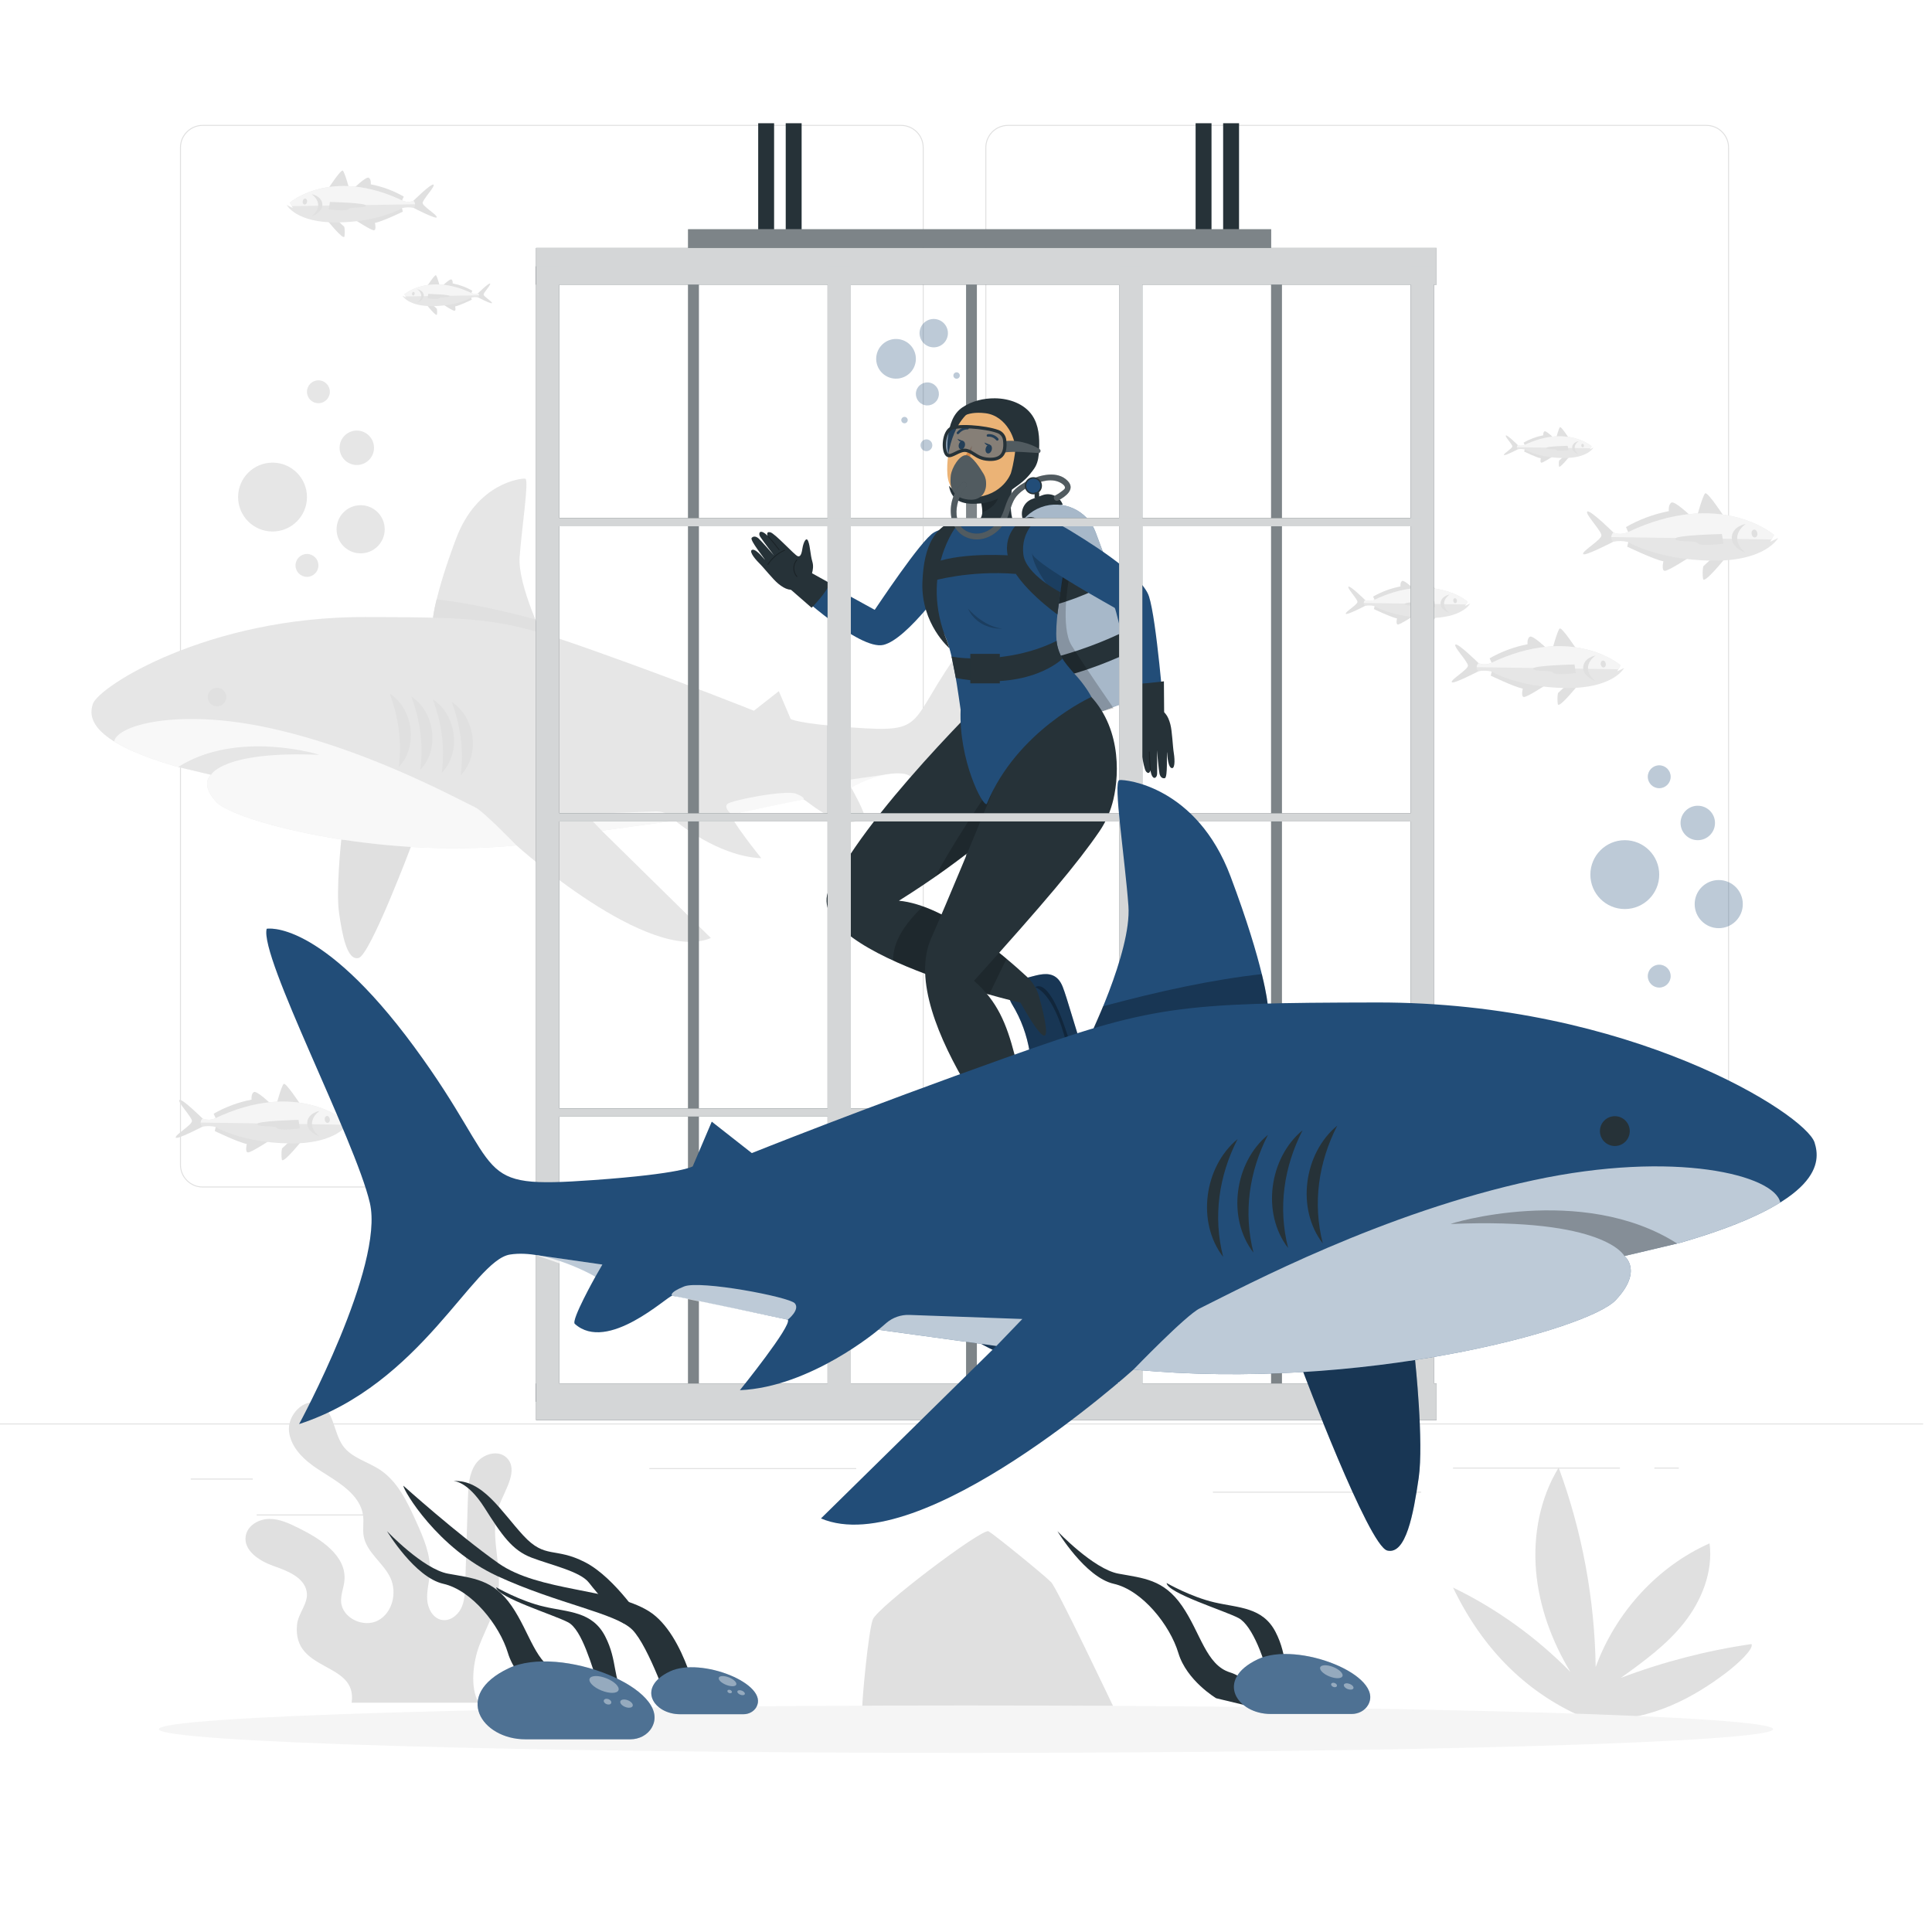 <svg class="animated" id="freepik_stories-diving-with-sharks" xmlns="http://www.w3.org/2000/svg" viewBox="0 0 500 500" version="1.1" xmlns:xlink="http://www.w3.org/1999/xlink" xmlns:svgjs="http://svgjs.com/svgjs"><style>svg#freepik_stories-diving-with-sharks:not(.animated) .animable {opacity: 0;}svg#freepik_stories-diving-with-sharks.animated #freepik--Shadow--inject-580 {animation: 6s Infinite  linear floating;animation-delay: 0s;}svg#freepik_stories-diving-with-sharks.animated #freepik--Bubbles--inject-580 {animation: 6s Infinite  linear floating;animation-delay: 0s;}svg#freepik_stories-diving-with-sharks.animated #freepik--Character--inject-580 {animation: 6s Infinite  linear floating;animation-delay: 0s;}svg#freepik_stories-diving-with-sharks.animated #freepik--Shark--inject-580 {animation: 6s Infinite  linear floating;animation-delay: 0s;}            @keyframes floating {                0% {                    opacity: 1;                    transform: translateY(0px);                }                50% {                    transform: translateY(-10px);                }                100% {                    opacity: 1;                    transform: translateY(0px);                }            }        </style><g id="freepik--background-complete--inject-580" class="animable" style="transform-origin: 247.695px 238.727px;"><path d="M419.455,434.24c5.86-4.203,11.8-8.482,16.344-14.212,4.544-5.731,7.59-13.204,6.635-20.608-13.37,5.924-24.266,17.759-29.476,32.016-.254-17.619-3.514-35.189-9.579-51.62-4.807,7.825-6.645,17.468-5.85,26.756,.795,9.289,4.12,18.226,8.875,26.099-8.86-8.998-19.172-16.405-30.358-21.809,7.688,16.038,19.388,27.836,35.316,34.268l3.067-.039c13.423,.157,24.249-6.129,32.083-12.022,3.299-2.482,7.397-6.33,6.78-7.588-11.528,1.674-22.889,4.615-33.838,8.759Z" style="fill: rgb(224, 224, 224); transform-origin: 414.701px 412.473px;" id="eld7gd5gd2rp4" class="animable"></path><path d="M223.18,441.652c-.141-.964,1.512-19.334,2.698-22.523s28.352-23.708,29.937-22.834,14.664,11.551,16.233,13.185,16.012,32.041,16.012,32.041l-64.88,.131Z" style="fill: rgb(224, 224, 224); transform-origin: 255.616px 418.96px;" id="elb5qu40oa56" class="animable"></path><path d="M131.108,377.251c-2.214-2.159-6.224-.949-7.993,1.587-1.769,2.536-1.927,5.822-2.022,8.912-.232,7.47-.464,14.94-.695,22.409-.065,2.082-.147,4.239-1.076,6.104-.929,1.865-2.956,3.354-5.004,2.972-2.291-.428-3.625-2.954-3.764-5.28-.14-2.326,.561-4.619,.699-6.946,.276-4.652-1.685-9.112-3.606-13.358-2.257-4.991-4.732-10.246-9.301-13.269-3.2-2.117-7.34-3.076-9.581-6.191-2.486-3.455-2.261-9.073-6.129-10.851-3.912-1.798-8.341,2.895-7.833,7.17,.508,4.275,4.067,7.512,7.683,9.848,4.842,3.129,10.87,6.329,11.499,12.06,.184,1.676-.153,3.385,.12,5.049,.704,4.289,5.093,6.948,6.933,10.885,1.795,3.841,.513,9.089-3.247,11.048-3.76,1.959-9.286-.676-9.513-4.909-.1-1.861,.709-3.65,.869-5.507,.544-6.324-6.045-10.643-11.731-13.462-2.442-1.21-4.998-2.449-7.723-2.432-2.725,.016-5.649,1.712-6.1,4.4-.632,3.769,3.504,6.473,7.106,7.749,3.602,1.276,7.94,2.881,8.663,6.633,.573,2.971-2.189,5.571-2.491,8.583-1.252,12.512,15.678,9.363,14.137,20.216h32.87c-2.308-3.974-1.437-10.643,.209-14.933,1.647-4.29,4.046-8.357,4.777-12.894,1.25-7.75-2.503-16.045,.357-23.356,1.613-4.122,5.056-9.146,1.886-12.236Z" style="fill: rgb(224, 224, 224); transform-origin: 97.966px 401.808px;" id="elcc55gxt8z9" class="animable"></path><g id="elkk732pf7wqp" class="animable" style="transform-origin: 247.695px 212.26px;"><g id="el7oj57cqnksv" class="animable" style="transform-origin: 247.695px 200.483px;"><g id="eldbdoiocovz4" class="animable" style="transform-origin: 247.028px 169.823px;"><path d="M441.615,307.322h-180.746c-3.232,0-5.862-2.63-5.862-5.862V38.186c0-3.232,2.63-5.862,5.862-5.862h180.746c3.232,0,5.862,2.629,5.862,5.862V301.459c0,3.232-2.63,5.862-5.862,5.862ZM260.869,32.574c-3.095,0-5.612,2.518-5.612,5.612V301.459c0,3.095,2.518,5.612,5.612,5.612h180.746c3.095,0,5.612-2.518,5.612-5.612V38.186c0-3.094-2.518-5.612-5.612-5.612h-180.746Z" style="fill: rgb(224, 224, 224); transform-origin: 351.242px 169.823px;" id="el062u61ddvw27" class="animable"></path><path d="M233.187,307.322H52.441c-3.232,0-5.862-2.63-5.862-5.862V38.186c0-3.232,2.629-5.862,5.862-5.862H233.187c3.232,0,5.862,2.629,5.862,5.862V301.459c0,3.232-2.63,5.862-5.862,5.862ZM52.441,32.574c-3.094,0-5.612,2.518-5.612,5.612V301.459c0,3.095,2.518,5.612,5.612,5.612H233.187c3.095,0,5.612-2.518,5.612-5.612V38.186c0-3.094-2.518-5.612-5.612-5.612H52.441Z" style="fill: rgb(224, 224, 224); transform-origin: 142.814px 169.823px;" id="el98l0rr5rcv" class="animable"></path></g><rect x="-2.305" y="368.391" width="500" height=".25" style="fill: rgb(224, 224, 224); transform-origin: 247.695px 368.516px;" id="elvulpy77xiy" class="animable"></rect></g><rect x="49.367" y="382.656" width="16.06" height=".25" style="fill: rgb(224, 224, 224); transform-origin: 57.397px 382.781px;" id="elipowzgw78rr" class="animable"></rect><rect x="168.047" y="379.945" width="53.53" height=".25" style="fill: rgb(224, 224, 224); transform-origin: 194.812px 380.07px;" id="el962pb5vveiv" class="animable"></rect><rect x="66.427" y="391.945" width="36.25" height=".25" style="fill: rgb(224, 224, 224); transform-origin: 84.552px 392.07px;" id="elp6g0vb3djn" class="animable"></rect><rect x="376.047" y="379.815" width="43.19" height=".25" style="fill: rgb(224, 224, 224); transform-origin: 397.642px 379.94px;" id="eley7nu8qkvz4" class="animable"></rect><rect x="428.147" y="379.815" width="6.33" height=".25" style="fill: rgb(224, 224, 224); transform-origin: 431.312px 379.94px;" id="elnn7bilpbq7" class="animable"></rect><rect x="313.907" y="386.046" width="53.89" height=".25" style="fill: rgb(224, 224, 224); transform-origin: 340.852px 386.171px;" id="el0yyouzremix9" class="animable"></rect></g><g id="elmy304c47hsh" class="animable" style="transform-origin: 79.686px 123.859px;"><g id="elbem2so3vhdr"><circle cx="70.531" cy="128.64" r="8.912" style="fill: rgb(230, 230, 230); transform-origin: 70.531px 128.64px; transform: rotate(-76.718deg);" class="animable"></circle></g><path d="M99.563,136.976c0,3.441-2.789,6.23-6.23,6.23s-6.23-2.789-6.23-6.23,2.789-6.23,6.23-6.23,6.23,2.789,6.23,6.23Z" style="fill: rgb(230, 230, 230); transform-origin: 93.333px 136.976px;" id="elwp2aro19eol" class="animable"></path><path d="M96.796,115.886c0,2.461-1.995,4.456-4.456,4.456s-4.456-1.995-4.456-4.456,1.995-4.456,4.456-4.456,4.456,1.995,4.456,4.456Z" style="fill: rgb(230, 230, 230); transform-origin: 92.341px 115.886px;" id="el28u73ukc9jr" class="animable"></path><path d="M82.406,146.327c0,1.637-1.327,2.963-2.963,2.963-1.637,0-2.963-1.327-2.963-2.963s1.327-2.963,2.963-2.963c1.637,0,2.963,1.327,2.963,2.963Z" style="fill: rgb(230, 230, 230); transform-origin: 79.442px 146.327px;" id="elfnfui3v5kew" class="animable"></path><path d="M85.369,101.391c0,1.637-1.327,2.963-2.963,2.963s-2.963-1.327-2.963-2.963,1.327-2.963,2.963-2.963,2.963,1.327,2.963,2.963Z" style="fill: rgb(230, 230, 230); transform-origin: 82.406px 101.391px;" id="elcj6mjxgjojl" class="animable"></path></g><g id="elrnjilo76499" class="animable" style="transform-origin: 148.48px 185.924px;"><path d="M141.108,166.042s-7.16-14.453-6.63-21.878c.53-7.425,2.519-20.154,1.458-20.287s-12.464,1.061-17.9,15.513c-5.436,14.453-5.974,20.538-5.974,20.538l29.045,6.113Z" style="fill: rgb(230, 230, 230); transform-origin: 126.586px 144.956px;" id="el4vx73lkufih" class="animable"></path><path d="M138.546,160.295c-8.992-2.428-17.599-4.29-25.544-5.176-.416,1.663-.753,3.28-.939,4.81l28.457,4.879-1.974-4.513Z" style="fill: rgb(224, 224, 224); transform-origin: 126.291px 159.963px;" id="elsfkitdl8td" class="animable"></path><path d="M106.519,218.684s-10.709,28.518-13.718,29.24-4.212-5.896-5.054-11.672,.581-18.999,.581-18.999l18.191,1.431Z" style="fill: rgb(224, 224, 224); transform-origin: 97px 232.616px;" id="ele4so8cmt7vd" class="animable"></path><path d="M273.222,147.819s-8.544-1.661-23.735,18.988c-15.19,20.649-8.742,22.911-28.934,21.469-14.294-1.021-15.925-2.2-15.925-2.2l-3.066-7.202-6.45,5.062s-17.541-7.046-41.039-15.41c-23.497-8.365-27.531-8.781-59.574-8.839-40.737-.075-69.056,17.998-70.492,22.548-.96,3.042-1.424,9.494,21.599,16.14l9.019,2.136s-3.086,2.373,1.424,7.12,41.061,14.716,77.612,11.155c0,0,34.178,30.855,50.317,23.972l-28.244-27.77,18.988-2.611s10.918,9.257,22.311,9.731c0,0-8.439-10.446-7.714-11.35,0,0,17.92-3.84,18.632-3.84,.712,0,10.389,9.265,15.665,4.51,.629-.567-3.323-7.595-3.323-7.595,0,0,7.832-4.51,13.766-3.56,5.934,.949,14.241,20.886,33.94,27.295,0,0-13.766-25.396-11.393-35.602s17.801-39.637,16.614-44.146Z" style="fill: rgb(230, 230, 230); transform-origin: 148.48px 195.773px;" id="elvpqoz78g8i" class="animable"></path><g id="el9tajkh8sgkk" class="animable" style="transform-origin: 111.62px 190.078px;"><path d="M116.901,181.678c6.089,3.884,7.45,13.764,2.326,18.963,.858-6.633-.024-12.706-2.326-18.963h0Z" style="fill: rgb(224, 224, 224); transform-origin: 119.642px 191.16px;" id="elfp67orulo8" class="animable"></path><path d="M112.017,181.003c6.089,3.884,7.45,13.764,2.326,18.963,.858-6.633-.024-12.706-2.326-18.963h0Z" style="fill: rgb(224, 224, 224); transform-origin: 114.757px 190.484px;" id="eluazxjhi16ji" class="animable"></path><path d="M106.437,180.258c6.089,3.884,7.45,13.764,2.326,18.963,.858-6.633-.024-12.706-2.326-18.963h0Z" style="fill: rgb(224, 224, 224); transform-origin: 109.178px 189.74px;" id="el1oqbb987u6v" class="animable"></path><path d="M100.858,179.514c6.089,3.884,7.449,13.764,2.326,18.963,.858-6.633-.024-12.706-2.326-18.963h0Z" style="fill: rgb(224, 224, 224); transform-origin: 103.598px 188.996px;" id="elvf7hpyy433g" class="animable"></path></g><path d="M56.165,177.994c1.326,0,2.401,1.075,2.401,2.401,0,1.326-1.075,2.401-2.401,2.401s-2.401-1.075-2.401-2.401c0-1.326,1.075-2.401,2.401-2.401Z" style="fill: rgb(224, 224, 224); transform-origin: 56.165px 180.395px;" id="elo7edudj6j0b" class="animable"></path><g id="elb6oegb9lm8" class="animable" style="transform-origin: 129.729px 202.805px;"><g id="elu97h6097cd"><path d="M29.53,191.891c.888-4.396,16.892-8.499,39.749-3.583,24.234,5.212,45.994,16.801,53.745,20.649,2.225,1.105,10.639,9.83,10.639,9.83-36.551,3.56-73.103-6.408-77.612-11.155-4.51-4.747-1.424-7.12-1.424-7.12l-9.019-2.136c-7.701-2.223-12.772-4.424-16.077-6.483Z" style="fill: rgb(255, 255, 255); opacity: 0.7; transform-origin: 81.596px 202.805px;" class="animable"></path></g><g id="elzitwdq1qdr"><path d="M155.736,214.988l-4.18-4.343,18.198-.655c1.353-.049,2.674,.414,3.701,1.296l1.269,1.091-18.988,2.611Z" style="fill: rgb(255, 255, 255); opacity: 0.7; transform-origin: 163.14px 212.487px;" class="animable"></path></g><g id="el6xpzna4pj1g"><path d="M189.32,210.758s-2.029-1.609-1.125-2.641,15.234-3.744,17.816-2.711,1.942,1.512,1.942,1.512l-18.632,3.84Z" style="fill: rgb(255, 255, 255); opacity: 0.7; transform-origin: 197.992px 207.967px;" class="animable"></path></g><g id="el8ap5t547g03"><path d="M220.294,203.833l-1.123-1.954,10.757-1.539s-8.08,2.806-9.634,3.493Z" style="fill: rgb(255, 255, 255); opacity: 0.7; transform-origin: 224.55px 202.086px;" class="animable"></path></g></g><path d="M82.581,195.35c.473,.02-21.114-6.639-36.456,3.146l8.502,2.014s3.016-6.215,27.955-5.16Z" style="fill: rgb(230, 230, 230); transform-origin: 64.357px 196.833px;" id="elx6nmn0oji6" class="animable"></path></g><g id="elivolzave48e" class="animable" style="transform-origin: 398.011px 172.521px;"><g id="freepik--freepik--fishes-1--inject-2--inject-580" class="animable" style="transform-origin: 398.011px 172.521px;"><path d="M382.649,171.619s-5.252-5.199-5.96-4.807c-.709,.392,3.23,4.432,3.213,5.463-.017,1.031-4.399,3.55-4.197,4.252,.201,.702,6.908-2.799,6.908-2.799l.783-.797-.747-1.312Z" style="fill: rgb(224, 224, 224); transform-origin: 379.547px 171.705px;" id="elxyhc23q414" class="animable"></path><path d="M408.064,168.115s-3.836-5.872-4.407-5.459c-.572,.414-1.902,5.364-1.902,5.364l-1.26-.019s-3.793-3.703-4.577-3.222c-.784,.481-.587,1.95-.587,1.95-3.449,.667-6.764,1.897-9.814,3.641l.883,1.998-.596,2.49s5.983,2.898,8.288,3.352c0,0-.521,2.092,.281,2.179,.802,.086,5.651-3.103,5.651-3.103l7.677-7.32,.362-1.85Z" style="fill: rgb(224, 224, 224); transform-origin: 396.79px 171.512px;" id="elyzqfi260ot" class="animable"></path><path d="M408.352,177.333s-4.93,6.174-5.189,4.902c-.145-.955-.132-1.927,.04-2.877l2.529-2.344,2.62,.318Z" style="fill: rgb(224, 224, 224); transform-origin: 405.708px 179.711px;" id="elppoznvbfugj" class="animable"></path><path d="M419.395,172.181s-12.351-10.801-33.733-.508c-.985,.365-2.071,.347-3.044-.05-.592,.528-.643,1.436-.115,2.027,.025,.028,.051,.056,.079,.082,1.111-.225,2.257-.209,3.36,.049,0,0,6.77,4.093,19.174,4.279,12.404,.186,15.208-5.176,15.208-5.176l-1.796,.857,.867-1.56Z" style="fill: rgb(230, 230, 230); transform-origin: 401.231px 172.645px;" id="ele5ud33gdrup" class="animable"></path><path d="M382.649,171.619c.973,.397,2.059,.415,3.044,.05,21.382-10.293,33.733,.508,33.733,.508l-.578,1.04-36.682-.555c.023-.396,.195-.769,.482-1.043Z" style="fill: rgb(245, 245, 245); transform-origin: 400.796px 170.219px;" id="elb470wdtmzpo" class="animable"></path><path d="M412.937,169.651s-4.375,2.875-.1,6.579c0,0-3.313-1.154-3.102-3.618s3.201-2.961,3.201-2.961Z" style="fill: rgb(224, 224, 224); transform-origin: 411.332px 172.94px;" id="el41ppu69a4e4" class="animable"></path><path d="M414.29,172.052c.122,.477,.474,.795,.852,.656,.378-.139,.534-.588,.411-1.065-.122-.477-.474-.796-.843-.662-.369,.134-.543,.572-.42,1.07Z" style="fill: rgb(224, 224, 224); transform-origin: 414.923px 171.846px;" id="el9exqnbb7bu4" class="animable"></path></g><path d="M407.485,171.971l.333,2.212s-5.33,.688-5.89-.094c-.56-.782-4.764-.136-5.13-1.007s10.686-1.111,10.686-1.111Z" style="fill: rgb(224, 224, 224); transform-origin: 402.305px 173.216px;" id="ele58ltc9rn2j" class="animable"></path></g><g id="elnoaqqmxj0yj" class="animable" style="transform-origin: 67.789px 290.378px;"><g id="freepik--freepik--fishes-1--inject-2-2--inject-580" class="animable" style="transform-origin: 67.789px 290.378px;"><path d="M52.427,289.475s-5.252-5.199-5.961-4.807c-.709,.392,3.231,4.432,3.213,5.463-.017,1.031-4.399,3.55-4.197,4.252,.201,.702,6.908-2.799,6.908-2.799l.783-.797-.747-1.312Z" style="fill: rgb(224, 224, 224); transform-origin: 49.325px 289.561px;" id="elchjzud9nped" class="animable"></path><path d="M77.842,285.971s-3.836-5.872-4.407-5.459c-.572,.414-1.902,5.364-1.902,5.364l-1.26-.019s-3.793-3.703-4.577-3.222c-.784,.481-.587,1.95-.587,1.95-3.449,.667-6.764,1.897-9.814,3.641l.883,1.998-.596,2.49s5.983,2.898,8.288,3.352c0,0-.521,2.092,.281,2.179s5.651-3.103,5.651-3.103l7.677-7.32,.362-1.85Z" style="fill: rgb(224, 224, 224); transform-origin: 66.569px 289.369px;" id="elxskbhjox80m" class="animable"></path><path d="M78.13,295.189s-4.93,6.174-5.189,4.902c-.145-.955-.132-1.927,.04-2.877l2.529-2.344,2.62,.318Z" style="fill: rgb(224, 224, 224); transform-origin: 75.486px 297.567px;" id="eldrxl2rb9xns" class="animable"></path><path d="M89.173,290.037s-12.351-10.801-33.733-.508c-.985,.365-2.071,.347-3.044-.05-.592,.528-.643,1.436-.115,2.027,.025,.028,.052,.056,.079,.082,1.111-.225,2.257-.209,3.36,.049,0,0,6.77,4.093,19.174,4.279s15.208-5.176,15.208-5.176l-1.796,.857,.867-1.56Z" style="fill: rgb(230, 230, 230); transform-origin: 71.009px 290.501px;" id="el05w7j23jqy49" class="animable"></path><path d="M52.427,289.475c.973,.397,2.059,.415,3.044,.05,21.382-10.293,33.733,.508,33.733,.508l-.578,1.04-36.682-.555c.023-.396,.196-.769,.482-1.043Z" style="fill: rgb(245, 245, 245); transform-origin: 70.574px 288.076px;" id="elp29g0zd136h" class="animable"></path><path d="M82.715,287.507s-4.375,2.875-.1,6.579c0,0-3.313-1.154-3.102-3.618,.212-2.464,3.201-2.961,3.201-2.961Z" style="fill: rgb(224, 224, 224); transform-origin: 81.11px 290.797px;" id="eloj3a28qdbti" class="animable"></path><path d="M84.068,289.908c.122,.477,.474,.795,.852,.656,.378-.139,.534-.588,.411-1.065-.123-.477-.474-.796-.843-.662-.369,.134-.543,.572-.42,1.07Z" style="fill: rgb(224, 224, 224); transform-origin: 84.701px 289.703px;" id="elxee0csg62u9" class="animable"></path></g><path d="M77.263,289.827l.333,2.212s-5.33,.688-5.89-.094c-.56-.782-4.764-.136-5.129-1.007-.366-.87,10.686-1.111,10.686-1.111Z" style="fill: rgb(224, 224, 224); transform-origin: 72.083px 291.073px;" id="el5az4fn161vc" class="animable"></path></g><g id="elpvb6f816wce" class="animable" style="transform-origin: 434.927px 138.835px;"><g id="freepik--freepik--fishes-1--inject-2-3--inject-580" class="animable" style="transform-origin: 434.927px 138.835px;"><path d="M417.553,137.814s-5.94-5.88-6.741-5.437c-.802,.444,3.654,5.013,3.634,6.178-.019,1.166-4.975,4.015-4.747,4.809,.228,.794,7.813-3.165,7.813-3.165l.885-.902-.845-1.483Z" style="fill: rgb(224, 224, 224); transform-origin: 414.044px 137.912px;" id="el10hkup7dggj" class="animable"></path><path d="M446.297,133.851s-4.338-6.642-4.984-6.174c-.646,.468-2.151,6.066-2.151,6.066l-1.425-.022s-4.29-4.188-5.177-3.644c-.887,.544-.663,2.206-.663,2.206-3.901,.754-7.65,2.145-11.099,4.118l.999,2.26-.674,2.816s6.767,3.277,9.374,3.791c0,0-.589,2.366,.318,2.464,.907,.098,6.391-3.51,6.391-3.51l8.683-8.279,.41-2.093Z" style="fill: rgb(224, 224, 224); transform-origin: 433.547px 137.694px;" id="el35b65q5zftq" class="animable"></path><path d="M446.623,144.277s-5.575,6.983-5.869,5.545c-.165-1.08-.149-2.179,.045-3.253l2.861-2.651,2.963,.36Z" style="fill: rgb(224, 224, 224); transform-origin: 443.632px 146.967px;" id="elv7zmxh7c7sh" class="animable"></path><path d="M459.112,138.45s-13.969-12.216-38.152-.575c-1.114,.413-2.343,.393-3.443-.056-.669,.597-.727,1.624-.13,2.293,.029,.032,.058,.063,.089,.092,1.256-.255,2.552-.236,3.801,.055,0,0,7.657,4.63,21.686,4.84,14.029,.21,17.2-5.854,17.2-5.854l-2.031,.969,.98-1.764Z" style="fill: rgb(230, 230, 230); transform-origin: 438.569px 138.975px;" id="el9vzqobyhsrn" class="animable"></path><path d="M417.553,137.814c1.1,.449,2.329,.469,3.443,.056,24.183-11.641,38.152,.575,38.152,.575l-.653,1.176-41.487-.627c.026-.448,.221-.87,.545-1.18Z" style="fill: rgb(245, 245, 245); transform-origin: 438.077px 136.232px;" id="elbu2md1s2x5e" class="animable"></path><path d="M451.809,135.589s-4.948,3.252-.113,7.44c0,0-3.747-1.305-3.508-4.092,.239-2.786,3.62-3.348,3.62-3.348Z" style="fill: rgb(224, 224, 224); transform-origin: 449.993px 139.309px;" id="el63ng1kzv4c9" class="animable"></path><path d="M453.338,138.304c.139,.539,.536,.9,.964,.743,.427-.157,.604-.665,.465-1.204-.139-.539-.536-.9-.954-.749-.417,.151-.614,.647-.476,1.21Z" style="fill: rgb(224, 224, 224); transform-origin: 454.054px 138.072px;" id="elftz2naimdo8" class="animable"></path></g><path d="M445.643,138.212l.377,2.501s-6.028,.778-6.661-.106c-.633-.884-5.388-.154-5.801-1.139-.413-.985,12.086-1.257,12.086-1.257Z" style="fill: rgb(224, 224, 224); transform-origin: 439.783px 139.621px;" id="elzggid7jg2k" class="animable"></path></g><g id="elbj55eew9mca" class="animable" style="transform-origin: 364.376px 155.942px;"><g id="freepik--freepik--fishes-1--inject-2-4--inject-580" class="animable" style="transform-origin: 364.376px 155.942px;"><path d="M353.292,155.291s-3.789-3.751-4.3-3.468c-.511,.283,2.331,3.198,2.318,3.941-.012,.744-3.173,2.562-3.028,3.068,.145,.506,4.984-2.019,4.984-2.019l.565-.575-.539-.946Z" style="fill: rgb(224, 224, 224); transform-origin: 351.054px 155.353px;" id="elxxs0s6f3fj" class="animable"></path><path d="M371.628,152.763s-2.767-4.237-3.179-3.938c-.412,.299-1.372,3.87-1.372,3.87l-.909-.014s-2.736-2.671-3.302-2.324c-.566,.347-.423,1.407-.423,1.407-2.488,.481-4.88,1.369-7.08,2.627l.637,1.442-.43,1.796s4.316,2.091,5.98,2.418c0,0-.376,1.51,.203,1.572,.579,.062,4.077-2.239,4.077-2.239l5.539-5.281,.261-1.335Z" style="fill: rgb(224, 224, 224); transform-origin: 363.495px 155.214px;" id="eloq1sf5bmm1p" class="animable"></path><path d="M371.837,159.413s-3.557,4.455-3.744,3.537c-.105-.689-.095-1.39,.029-2.075l1.825-1.691,1.89,.23Z" style="fill: rgb(224, 224, 224); transform-origin: 369.929px 161.129px;" id="elevpwiph40xd" class="animable"></path><path d="M379.803,155.696s-8.911-7.792-24.337-.367c-.711,.263-1.494,.25-2.196-.036-.427,.381-.464,1.036-.083,1.462,.018,.021,.037,.04,.057,.059,.801-.163,1.628-.151,2.424,.035,0,0,4.884,2.953,13.834,3.087,8.949,.134,10.972-3.734,10.972-3.734l-1.296,.618,.625-1.125Z" style="fill: rgb(230, 230, 230); transform-origin: 366.699px 156.031px;" id="elvm2we7ws4fa" class="animable"></path><path d="M353.292,155.291c.702,.286,1.485,.299,2.196,.036,15.427-7.426,24.337,.367,24.337,.367l-.417,.75-26.465-.4c.017-.286,.141-.555,.348-.753Z" style="fill: rgb(245, 245, 245); transform-origin: 366.385px 154.281px;" id="elnbwgxyzsfl" class="animable"></path><path d="M375.145,153.871s-3.156,2.074-.072,4.746c0,0-2.39-.833-2.238-2.61,.153-1.778,2.309-2.136,2.309-2.136Z" style="fill: rgb(224, 224, 224); transform-origin: 373.986px 156.244px;" id="eleggpel1r1i" class="animable"></path><path d="M376.12,155.604c.088,.344,.342,.574,.615,.474,.273-.1,.385-.424,.297-.768-.088-.344-.342-.574-.608-.478-.266,.096-.392,.413-.303,.772Z" style="fill: rgb(224, 224, 224); transform-origin: 376.577px 155.455px;" id="elwbebsvr7wea" class="animable"></path></g><path d="M371.211,155.545l.24,1.595s-3.845,.497-4.249-.068c-.404-.564-3.437-.098-3.701-.726-.264-.628,7.71-.802,7.71-.802Z" style="fill: rgb(224, 224, 224); transform-origin: 367.473px 156.444px;" id="el5utmwdw7wvg" class="animable"></path></g><g id="el1hor8cyste9j" class="animable" style="transform-origin: 400.796px 115.659px;"><g id="freepik--freepik--fishes-1--inject-2-5--inject-580" class="animable" style="transform-origin: 400.796px 115.659px;"><path d="M392.819,115.19s-2.727-2.7-3.095-2.496c-.368,.204,1.678,2.301,1.669,2.837-.009,.535-2.284,1.844-2.18,2.208s3.588-1.453,3.588-1.453l.407-.414-.388-.681Z" style="fill: rgb(224, 224, 224); transform-origin: 391.208px 115.235px;" id="elzi20cf14yxb" class="animable"></path><path d="M406.017,113.37s-1.992-3.05-2.288-2.835c-.297,.215-.988,2.785-.988,2.785l-.654-.01s-1.97-1.923-2.377-1.673-.305,1.013-.305,1.013c-1.791,.346-3.513,.985-5.096,1.891l.459,1.038-.31,1.293s3.107,1.505,4.304,1.74c0,0-.27,1.087,.146,1.131,.417,.045,2.934-1.611,2.934-1.611l3.987-3.801,.188-.961Z" style="fill: rgb(224, 224, 224); transform-origin: 400.162px 115.135px;" id="ell6g1kapf35d" class="animable"></path><path d="M406.167,118.157s-2.56,3.206-2.695,2.546c-.076-.496-.069-1,.021-1.494l1.313-1.217,1.361,.165Z" style="fill: rgb(224, 224, 224); transform-origin: 404.793px 119.392px;" id="el7ilummn3f0v" class="animable"></path><path d="M411.901,115.482s-6.414-5.609-17.517-.264c-.512,.19-1.076,.18-1.581-.026-.307,.274-.334,.746-.06,1.053,.013,.015,.027,.029,.041,.043,.577-.117,1.172-.108,1.745,.025,0,0,3.516,2.126,9.957,2.222,6.441,.097,7.897-2.688,7.897-2.688l-.933,.445,.45-.81Z" style="fill: rgb(230, 230, 230); transform-origin: 402.468px 115.723px;" id="el8yv69ik6jnu" class="animable"></path><path d="M392.819,115.19c.505,.206,1.069,.215,1.581,.026,11.104-5.345,17.518,.264,17.518,.264l-.3,.54-19.049-.288c.012-.206,.102-.399,.251-.542Z" style="fill: rgb(245, 245, 245); transform-origin: 402.243px 114.463px;" id="el8qeg7kx6ueu" class="animable"></path><path d="M408.547,114.168s-2.272,1.493-.052,3.416c0,0-1.721-.599-1.611-1.879,.11-1.279,1.662-1.537,1.662-1.537Z" style="fill: rgb(224, 224, 224); transform-origin: 407.714px 115.876px;" id="el6kyw7z4948s" class="animable"></path><path d="M409.25,115.415c.064,.248,.246,.413,.443,.341,.196-.072,.277-.305,.214-.553-.064-.248-.246-.413-.438-.344-.191,.069-.282,.297-.218,.556Z" style="fill: rgb(224, 224, 224); transform-origin: 409.578px 115.308px;" id="elyd0mrfvoar9" class="animable"></path></g><path d="M405.716,115.373l.173,1.149s-2.768,.357-3.058-.049-2.474-.071-2.664-.523,5.549-.577,5.549-.577Z" style="fill: rgb(224, 224, 224); transform-origin: 403.026px 116.02px;" id="elo226fmdxmi8" class="animable"></path></g><g id="elol5amsum4zl" class="animable" style="transform-origin: 115.753px 76.353px;"><g id="freepik--freepik--fishes-1--inject-2-6--inject-580" class="animable" style="transform-origin: 115.753px 76.353px;"><path d="M123.731,75.884s2.727-2.7,3.095-2.496c.368,.204-1.677,2.301-1.669,2.837,.009,.535,2.284,1.844,2.179,2.208s-3.587-1.453-3.587-1.453l-.407-.414,.388-.681Z" style="fill: rgb(224, 224, 224); transform-origin: 125.342px 75.929px;" id="elvi0ztimkyxj" class="animable"></path><path d="M110.533,74.064s1.992-3.05,2.288-2.835c.297,.215,.988,2.785,.988,2.785l.654-.01s1.97-1.923,2.377-1.673c.407,.25,.305,1.013,.305,1.013,1.791,.346,3.513,.985,5.096,1.891l-.459,1.038,.31,1.293s-3.107,1.505-4.304,1.74c0,0,.27,1.087-.146,1.131-.417,.045-2.934-1.611-2.934-1.611l-3.987-3.801-.188-.961Z" style="fill: rgb(224, 224, 224); transform-origin: 116.387px 75.829px;" id="elk6uhlqi6qm9" class="animable"></path><path d="M110.383,78.851s2.56,3.206,2.695,2.546c.076-.496,.069-1-.021-1.494l-1.313-1.217-1.361,.165Z" style="fill: rgb(224, 224, 224); transform-origin: 111.756px 80.086px;" id="el9i2s23lybmj" class="animable"></path><path d="M104.649,76.176s6.414-5.609,17.517-.264c.512,.19,1.076,.18,1.581-.026,.307,.274,.334,.746,.06,1.053-.013,.015-.027,.029-.041,.042-.577-.117-1.172-.108-1.745,.025,0,0-3.516,2.126-9.957,2.222-6.441,.096-7.897-2.688-7.897-2.688l.933,.445-.45-.81Z" style="fill: rgb(230, 230, 230); transform-origin: 114.081px 76.417px;" id="elykcwk4saaxt" class="animable"></path><path d="M123.731,75.884c-.505,.206-1.069,.215-1.581,.026-11.104-5.345-17.517,.264-17.517,.264l.3,.54,19.049-.288c-.012-.206-.101-.399-.251-.542Z" style="fill: rgb(245, 245, 245); transform-origin: 114.307px 75.157px;" id="elqz52y9vwmok" class="animable"></path><path d="M108.002,74.862s2.272,1.493,.052,3.416c0,0,1.721-.599,1.611-1.879-.11-1.279-1.662-1.537-1.662-1.537Z" style="fill: rgb(224, 224, 224); transform-origin: 108.836px 76.57px;" id="elxkspv25mnb" class="animable"></path><path d="M107.3,76.109c-.064,.248-.246,.413-.443,.341-.196-.072-.277-.305-.214-.553,.064-.248,.246-.413,.438-.344,.192,.069,.282,.297,.218,.556Z" style="fill: rgb(224, 224, 224); transform-origin: 106.971px 76.002px;" id="elxb5gkypyjt9" class="animable"></path></g><path d="M110.833,76.067l-.173,1.148s2.768,.357,3.058-.049,2.474-.071,2.664-.523c.19-.452-5.549-.577-5.549-.577Z" style="fill: rgb(224, 224, 224); transform-origin: 113.524px 76.713px;" id="el7iivocuzw0e" class="animable"></path></g><g id="elgepfl5mnhp" class="animable" style="transform-origin: 93.623px 52.745px;"><g id="freepik--freepik--fishes-1--inject-2-7--inject-580" class="animable" style="transform-origin: 93.623px 52.745px;"><path d="M106.991,51.959s4.57-4.525,5.187-4.183-2.811,3.857-2.796,4.754c.015,.897,3.828,3.09,3.652,3.7s-6.012-2.436-6.012-2.436l-.681-.694,.65-1.141Z" style="fill: rgb(224, 224, 224); transform-origin: 109.691px 52.034px;" id="elw33ck880yf" class="animable"></path><path d="M84.874,48.91s3.338-5.111,3.835-4.75c.497,.36,1.655,4.668,1.655,4.668l1.097-.017s3.301-3.222,3.983-2.804c.682,.418,.51,1.697,.51,1.697,3.001,.58,5.887,1.651,8.54,3.168l-.768,1.739,.519,2.167s-5.207,2.522-7.213,2.917c0,0,.453,1.821-.245,1.896-.698,.075-4.918-2.7-4.918-2.7l-6.681-6.37-.315-1.61Z" style="fill: rgb(224, 224, 224); transform-origin: 94.685px 51.867px;" id="elvxmh4mxxa3" class="animable"></path><path d="M84.623,56.932s4.29,5.373,4.516,4.266c.127-.831,.115-1.677-.035-2.503l-2.201-2.04-2.28,.277Z" style="fill: rgb(224, 224, 224); transform-origin: 86.924px 59.001px;" id="el5dz15u48izc" class="animable"></path><path d="M75.014,52.448s10.748-9.399,29.356-.442c.857,.318,1.802,.302,2.649-.043,.515,.46,.56,1.249,.1,1.764-.022,.025-.045,.048-.069,.071-.967-.196-1.964-.182-2.924,.042,0,0-5.892,3.562-16.686,3.724-10.794,.162-13.235-4.504-13.235-4.504l1.563,.746-.754-1.357Z" style="fill: rgb(230, 230, 230); transform-origin: 90.82px 52.852px;" id="el9fm6qcbynx" class="animable"></path><path d="M106.991,51.959c-.846,.345-1.792,.361-2.649,.043-18.608-8.957-29.356,.442-29.356,.442l.503,.905,31.922-.483c-.02-.345-.17-.669-.42-.908Z" style="fill: rgb(245, 245, 245); transform-origin: 91.199px 50.741px;" id="elaxjk32o4ac8" class="animable"></path><path d="M80.633,50.247s3.807,2.502,.087,5.725c0,0,2.883-1.004,2.699-3.148s-2.786-2.576-2.786-2.576Z" style="fill: rgb(224, 224, 224); transform-origin: 82.03px 53.109px;" id="elix61selawga" class="animable"></path><path d="M79.456,52.336c-.106,.415-.413,.692-.742,.571-.329-.121-.465-.512-.358-.926,.107-.415,.413-.692,.734-.576,.321,.116,.473,.498,.366,.931Z" style="fill: rgb(224, 224, 224); transform-origin: 78.906px 52.157px;" id="el5vwh4caevet" class="animable"></path></g><path d="M85.378,52.265l-.29,1.925s4.638,.599,5.125-.082c.487-.681,4.146-.119,4.464-.876s-9.299-.967-9.299-.967Z" style="fill: rgb(224, 224, 224); transform-origin: 89.886px 53.349px;" id="elk0m7ddxkpx" class="animable"></path></g></g><g id="freepik--Shadow--inject-580" class="animable animator-active" style="transform-origin: 250px 447.508px;"><path d="M458.875,447.508c0,3.387-93.517,6.132-208.875,6.132s-208.875-2.745-208.875-6.132,93.516-6.132,208.875-6.132,208.875,2.745,208.875,6.132Z" style="fill: rgb(245, 245, 245); transform-origin: 250px 447.508px;" id="elf7fhcpoa60u" class="animable"></path></g><g id="freepik--Plants--inject-580" class="animable" style="transform-origin: 221.107px 412.825px;"><g id="elnxkz20vqdcb" class="animable" style="transform-origin: 140.613px 412.825px;"><path d="M142.722,442.375s-9.117-7.406-11.267-14.573c-2.15-7.167-9.317-16.245-16.723-17.917-7.406-1.672-14.573-13.617-14.573-13.617,0,0,9.317,9.795,15.767,10.989,6.45,1.194,11.706,1.433,16.484,8.361,4.778,6.928,6.211,15.289,12.423,17.201,6.211,1.911,8.361,9.556,8.361,9.556h-10.473Z" style="fill: rgb(38, 50, 56); transform-origin: 126.678px 419.322px;" id="elcdi8qeev3cb" class="animable"></path><path d="M161.619,442.322s-5.054-1.158-6.45-5.256c-2.04-5.987-4.539-15.289-8.123-17.201-3.583-1.911-18.395-6.45-18.634-9.078,0,0,6.211,3.583,12.422,5.017,6.211,1.433,12.423,1.194,15.767,7.645,3.345,6.45,1.911,11.467,5.017,14.573,3.106,3.106,6.928,4.353,6.928,4.353l-6.928-.053Z" style="fill: rgb(38, 50, 56); transform-origin: 148.48px 426.582px;" id="el8w9ep1hw9rv" class="animable"></path><path d="M104.38,384.49c0,1.194,8.839,16.245,24.367,23.412,15.528,7.167,30.579,9.556,34.879,13.856,4.3,4.3,9.854,20.618,9.854,20.618h7.585s-3.583-19.423-13.139-25.396c-9.556-5.972-28.429-5.017-38.94-12.423-10.511-7.406-24.606-20.067-24.606-20.067Z" style="fill: rgb(38, 50, 56); transform-origin: 142.723px 413.433px;" id="elvqqo2yfqxu" class="animable"></path><path d="M117.28,383.295s3.583-.239,8.123,6.928c4.539,7.167,7.167,10.989,12.184,12.9,5.017,1.911,12.567,3.548,14.812,6.45s8.89,10.511,8.89,10.511h5.443s-7.406-11.706-15.289-15.767-10.273-.717-16.006-6.928c-5.734-6.211-10.511-14.573-18.156-14.095Z" style="fill: rgb(38, 50, 56); transform-origin: 142.006px 401.68px;" id="elvht9q6xjgu" class="animable"></path></g><g id="elta17hw8ezl" class="animable" style="transform-origin: 307.86px 419.322px;"><path d="M314.756,439.508s-7.645-4.539-9.795-11.706c-2.15-7.167-9.317-16.245-16.723-17.917-7.406-1.672-14.573-13.617-14.573-13.617,0,0,9.317,9.795,15.767,10.989,6.45,1.194,11.706,1.433,16.484,8.361s6.211,15.289,12.423,17.201c6.211,1.911,8.361,9.556,8.361,9.556l-11.945-2.867Z" style="fill: rgb(38, 50, 56); transform-origin: 300.184px 419.322px;" id="elb1z9sf2tts6" class="animable"></path><path d="M335.125,441.217s-5.256,.956-6.45-5.256-4.539-15.289-8.122-17.2c-3.583-1.911-18.395-6.45-18.634-9.078,0,0,6.211,3.583,12.423,5.017,6.211,1.433,12.422,1.194,15.767,7.645,3.344,6.45,1.911,11.467,5.017,14.573,3.106,3.106,6.928,4.353,6.928,4.353l-6.928-.053Z" style="fill: rgb(38, 50, 56); transform-origin: 321.986px 425.476px;" id="el2ji62c5gv3p" class="animable"></path></g></g><g id="freepik--Rocks--inject-580" class="animable" style="transform-origin: 239.109px 439.088px;"><g id="elawo3sfellgo" class="animable" style="transform-origin: 146.498px 440.051px;"><g id="els2qo5b4a3ak" class="animable" style="transform-origin: 146.498px 440.051px;"><path d="M168.667,447.116c-1.115,1.931-3.28,3.012-5.51,3.012h-27.23c-11.218,0-18.923-11.447-4.284-18.381,13.267-6.284,42.775,5.415,37.023,15.37Z" style="fill: rgb(34, 77, 120); transform-origin: 146.498px 440.051px;" id="el7bszcygczfh" class="animable"></path><g id="ely0j6jaydtoa"><path d="M168.667,447.116c-1.115,1.931-3.28,3.012-5.51,3.012h-27.23c-11.218,0-18.923-11.447-4.284-18.381,13.267-6.284,42.775,5.415,37.023,15.37Z" style="fill: rgb(255, 255, 255); opacity: 0.2; transform-origin: 146.498px 440.051px;" class="animable"></path></g></g><g id="elvslu4v43hy"><path d="M160.059,437.44c-.365,.87-2.332,.902-4.393,.072-2.061-.83-3.436-2.208-3.07-3.078,.365-.87,2.332-.902,4.393-.072,2.061,.83,3.436,2.208,3.07,3.078Z" style="fill: rgb(255, 255, 255); opacity: 0.4; transform-origin: 156.327px 435.937px;" class="animable"></path></g><g id="elm0wdbck9hh"><path d="M163.723,441.545c-.22,.466-1.103,.551-1.974,.19-.87-.36-1.398-1.03-1.178-1.495,.22-.466,1.103-.55,1.974-.19,.87,.36,1.398,1.03,1.178,1.495Z" style="fill: rgb(255, 255, 255); opacity: 0.4; transform-origin: 162.148px 440.892px;" class="animable"></path></g><g id="ell3zpvtiklb"><path d="M158.171,440.783c-.16,.351-.71,.459-1.228,.241-.519-.218-.81-.679-.65-1.03,.16-.351,.71-.459,1.228-.241,.518,.218,.809,.679,.65,1.03Z" style="fill: rgb(255, 255, 255); opacity: 0.4; transform-origin: 157.232px 440.388px;" class="animable"></path></g></g><g id="elgu78ed1hha" class="animable" style="transform-origin: 182.361px 437.561px;"><g id="ele00sg0l4wdj" class="animable" style="transform-origin: 182.361px 437.561px;"><path d="M195.733,441.822c-.673,1.164-1.978,1.817-3.323,1.817h-16.424c-6.766,0-11.413-6.904-2.584-11.087,8.002-3.79,25.8,3.266,22.331,9.27Z" style="fill: rgb(34, 77, 120); transform-origin: 182.361px 437.561px;" id="elo1ym5eczi59" class="animable"></path><g id="elgfpwa32ni4j"><path d="M195.733,441.822c-.673,1.164-1.978,1.817-3.323,1.817h-16.424c-6.766,0-11.413-6.904-2.584-11.087,8.002-3.79,25.8,3.266,22.331,9.27Z" style="fill: rgb(255, 255, 255); opacity: 0.2; transform-origin: 182.361px 437.561px;" class="animable"></path></g></g><g id="el98pdg4c0xls"><path d="M190.541,435.986c-.22,.525-1.407,.544-2.65,.043-1.243-.501-2.072-1.332-1.852-1.857,.22-.525,1.407-.544,2.65-.043s2.072,1.332,1.852,1.857Z" style="fill: rgb(255, 255, 255); opacity: 0.4; transform-origin: 188.29px 435.079px;" class="animable"></path></g><g id="el9sf0mjmuxvo"><path d="M192.751,438.461c-.133,.281-.665,.332-1.19,.115-.525-.217-.843-.621-.711-.902,.133-.281,.665-.332,1.19-.115,.525,.217,.843,.621,.711,.902Z" style="fill: rgb(255, 255, 255); opacity: 0.4; transform-origin: 191.8px 438.068px;" class="animable"></path></g><g id="eln5771cjo03"><path d="M189.402,438.002c-.096,.212-.428,.277-.741,.145-.313-.131-.488-.41-.392-.622,.096-.212,.428-.277,.741-.145,.313,.132,.488,.41,.392,.622Z" style="fill: rgb(255, 255, 255); opacity: 0.4; transform-origin: 188.836px 437.764px;" class="animable"></path></g></g><g id="el77nkibky4sw" class="animable" style="transform-origin: 336.978px 435.812px;"><g id="elrwh4j8qhwvm" class="animable" style="transform-origin: 336.978px 435.812px;"><path d="M354.058,441.255c-.859,1.487-2.527,2.32-4.245,2.32h-20.979c-8.643,0-14.579-8.819-3.3-14.161,10.221-4.841,32.955,4.172,28.524,11.841Z" style="fill: rgb(34, 77, 120); transform-origin: 336.978px 435.812px;" id="elglbe7ga4ra7" class="animable"></path><g id="elt1zrfvnwa89"><path d="M354.058,441.255c-.859,1.487-2.527,2.32-4.245,2.32h-20.979c-8.643,0-14.579-8.819-3.3-14.161,10.221-4.841,32.955,4.172,28.524,11.841Z" style="fill: rgb(255, 255, 255); opacity: 0.2; transform-origin: 336.978px 435.812px;" class="animable"></path></g></g><g id="elftj79g2ci8p"><path d="M347.426,433.8c-.281,.67-1.797,.695-3.385,.056-1.588-.64-2.647-1.701-2.365-2.372,.281-.67,1.797-.695,3.385-.055,1.588,.64,2.647,1.701,2.365,2.371Z" style="fill: rgb(255, 255, 255); opacity: 0.4; transform-origin: 344.551px 432.642px;" class="animable"></path></g><g id="elrtqlrm3meec"><path d="M350.249,436.962c-.169,.359-.85,.424-1.52,.147s-1.077-.793-.908-1.152c.169-.359,.85-.424,1.521-.147,.67,.278,1.077,.793,.907,1.152Z" style="fill: rgb(255, 255, 255); opacity: 0.4; transform-origin: 349.035px 436.459px;" class="animable"></path></g><g id="elqwfcs8mm5i9"><path d="M345.971,436.375c-.123,.271-.547,.354-.946,.186-.4-.168-.624-.523-.501-.794,.123-.271,.547-.354,.946-.186s.624,.523,.501,.794Z" style="fill: rgb(255, 255, 255); opacity: 0.4; transform-origin: 345.248px 436.071px;" class="animable"></path></g></g></g><g id="freepik--Bubbles--inject-580" class="animable" style="transform-origin: 429.951px 226.824px;"><g id="el3v1pixujnri" class="animable" style="transform-origin: 429.951px 226.824px;"><g id="el3s9lxmvxs8v"><circle cx="420.496" cy="226.35" r="8.911" style="fill: rgb(34, 77, 120); opacity: 0.3; transform-origin: 420.496px 226.35px; transform: rotate(-22.372deg);" class="animable"></circle></g><g id="elp2d3jud2jsn"><path d="M451.039,233.981c0,3.441-2.789,6.23-6.23,6.23s-6.23-2.789-6.23-6.23,2.789-6.23,6.23-6.23,6.23,2.789,6.23,6.23Z" style="fill: rgb(34, 77, 120); opacity: 0.3; transform-origin: 444.809px 233.981px;" class="animable"></path></g><g id="eljb7u1n0vfbd"><path d="M443.838,212.982c0,2.461-1.995,4.456-4.456,4.456s-4.456-1.995-4.456-4.456,1.995-4.456,4.456-4.456,4.456,1.995,4.456,4.456Z" style="fill: rgb(34, 77, 120); opacity: 0.3; transform-origin: 439.383px 212.982px;" class="animable"></path></g><g id="elboqyav9l9nv"><circle cx="429.408" cy="252.622" r="2.963" style="fill: rgb(34, 77, 120); opacity: 0.3; transform-origin: 429.408px 252.622px;" class="animable"></circle></g><g id="el5cxztusaurv"><path d="M432.371,201.026c0,1.637-1.327,2.963-2.963,2.963s-2.963-1.327-2.963-2.963,1.327-2.963,2.963-2.963,2.963,1.327,2.963,2.963Z" style="fill: rgb(34, 77, 120); opacity: 0.3; transform-origin: 429.408px 201.026px;" class="animable"></path></g></g></g><g id="freepik--Character--inject-580" class="animable" style="transform-origin: 255.257px 199.713px;"><g id="el38g3ovdnjy8" class="animable" style="transform-origin: 255.257px 199.713px;"><g id="elhqyd1fkjly" class="animable" style="transform-origin: 254.911px 217.003px;"><g id="elmdy6o6emct" class="animable" style="transform-origin: 179.465px 217.003px;"><rect x="178.077" y="71.219" width="2.776" height="291.568" style="fill: rgb(38, 50, 56); transform-origin: 179.465px 217.003px;" id="el7rskjse69u7" class="animable"></rect><g id="elui0cohbicto"><rect x="178.077" y="71.219" width="2.776" height="291.568" style="fill: rgb(255, 255, 255); opacity: 0.4; transform-origin: 179.465px 217.003px;" class="animable"></rect></g></g><g id="elhxejx2wcjyt" class="animable" style="transform-origin: 251.422px 217.003px;"><rect x="250.034" y="71.219" width="2.776" height="291.568" style="fill: rgb(38, 50, 56); transform-origin: 251.422px 217.003px;" id="elkxnl2umyvso" class="animable"></rect><g id="el1m7dge3jvdxj"><rect x="250.034" y="71.219" width="2.776" height="291.568" style="fill: rgb(255, 255, 255); opacity: 0.4; transform-origin: 251.422px 217.003px;" class="animable"></rect></g></g><g id="el8fnbdmyciga" class="animable" style="transform-origin: 330.356px 217.003px;"><rect x="328.968" y="71.219" width="2.776" height="291.568" style="fill: rgb(38, 50, 56); transform-origin: 330.356px 217.003px;" id="elwj6r4kcmqxk" class="animable"></rect><g id="elqmdokfya9ej"><rect x="328.968" y="71.219" width="2.776" height="291.568" style="fill: rgb(255, 255, 255); opacity: 0.4; transform-origin: 330.356px 217.003px;" class="animable"></rect></g></g></g><g id="elplf5uo4dbi9"><path d="M231.196,69.171c-.221,.883,.316,1.778,1.199,1.998,.883,.221,1.778-.316,1.998-1.199,.221-.883-.316-1.778-1.199-1.998-.883-.221-1.778,.316-1.998,1.199Z" style="fill: rgb(34, 77, 120); opacity: 0.3; transform-origin: 232.795px 69.57px;" class="animable"></path></g><g id="elxp4q1p5bm5" class="animable" style="transform-origin: 249.177px 217.003px;"><g id="elt41b28j4q" class="animable" style="transform-origin: 279.622px 156.576px;"><path d="M267.118,129.146l2.656-.987c2.104-.781,4.464,.3,5.246,2.404l-10.306,3.829c-.782-2.104,.3-4.464,2.404-5.246Z" style="fill: rgb(38, 50, 56); transform-origin: 269.74px 131.148px;" id="ele53i7r3z12" class="animable"></path><g id="eli11nd29nfoh" class="animable" style="transform-origin: 279.622px 157.668px;"><path d="M284.425,184.337l8.273-3.073c3.392-1.26,5.136-5.066,3.876-8.458l-13.023-35.057c-2.105-5.667-8.464-8.581-14.132-6.476h0c-5.667,2.105-8.581,8.464-6.476,14.131l13.023,35.057c1.26,3.392,5.066,5.136,8.459,3.876Z" style="fill: rgb(34, 77, 120); transform-origin: 279.622px 157.668px;" id="eltoftt8ivs6" class="animable"></path><g id="elyq81tepgv5k"><path d="M284.425,184.337l8.273-3.073c3.392-1.26,5.136-5.066,3.876-8.458l-13.023-35.057c-2.105-5.667-8.464-8.581-14.132-6.476h0c-5.667,2.105-8.581,8.464-6.476,14.131l13.023,35.057c1.26,3.392,5.066,5.136,8.459,3.876Z" style="fill: rgb(255, 255, 255); opacity: 0.6; transform-origin: 279.622px 157.668px;" class="animable"></path></g></g><path d="M267.578,157.878c7.228-1.455,14.182-4.038,20.607-7.655-.913-2.458-1.827-4.917-2.74-7.375-6.425,3.617-13.379,6.201-20.607,7.655,.913,2.458,1.826,4.917,2.74,7.375Z" style="fill: rgb(38, 50, 56); transform-origin: 276.511px 150.363px;" id="elm8ccfibf4xp" class="animable"></path><path d="M273.609,175.54c7.104-1.79,14.058-4.373,20.607-7.655-.63-1.697-1.261-3.394-1.891-5.092-6.549,3.283-13.503,5.866-20.607,7.655,.63,1.697,1.261,3.394,1.891,5.092Z" style="fill: rgb(38, 50, 56); transform-origin: 282.967px 169.167px;" id="elqky6kfbk198" class="animable"></path><g id="elkjzwm3az8i"><path d="M276.563,150.363c-.051,0-2.136,11.942,.735,16.637,2.871,4.694,10.887,16.285,10.887,16.285l-6.982,1.963-11.463-11.515-2.674-15.853,7.173-8.967,2.324,1.452Z" style="opacity: 0.2; transform-origin: 277.626px 167.079px;" class="animable"></path></g></g><path d="M267.156,107.53c-2.068-3.058-5.978-4.416-9.669-4.449-2.951-.027-5.952,.694-8.402,2.341-2.45,1.647-3.298,4.481-3.72,7.403-.422,2.921-.295,5.875,2.066,7.647l12.173,4.668c1.6-.313,2.431,.654,3.924,0s3.661-2.965,4.443-4.395c.73-1.335,.883-2.902,.951-4.421,.137-3.04-.062-6.272-1.766-8.792Z" style="fill: rgb(38, 50, 56); transform-origin: 257.067px 114.225px;" id="elmic87i37gx7" class="animable"></path><g id="el61hcpvv2x5g"><path d="M266.824,288.713l5.969,10.524s5.052,2.074,5.937,5.653c0,0-1.141,.216-2.285,.213-1.685-.003-3.627,.691-5.526,.002-3.069-1.113-5.179-7.974-5.179-7.974l1.084-8.418Z" style="opacity: 0.3; transform-origin: 272.235px 297.061px;" class="animable"></path></g><path d="M262.023,254.517l1.108-1.367c2.636,1.175,9.325-4.362,11.913,2.279,2.284,5.861,7.054,26.49,15.911,41.359,1.221,2.05,1.744,5.965-3.45,6.423-6.788,.598-13.924,5.095-18.883-2.331-5.306-7.945,3.385-24.66-6.787-41.109-1.015-1.642-.94-3.861,.19-5.255Z" style="fill: rgb(34, 77, 120); transform-origin: 276.445px 278.6px;" id="el18dayhhj7ky" class="animable"></path><g id="elfq7nwrt5ve5"><g style="opacity: 0.3; transform-origin: 276.445px 278.6px;" class="animable"><path d="M262.023,254.517l1.108-1.367c2.636,1.175,9.325-4.362,11.913,2.279,2.284,5.861,7.054,26.49,15.911,41.359,1.221,2.05,1.744,5.965-3.45,6.423-6.788,.598-13.924,5.095-18.883-2.331-5.306-7.945,3.385-24.66-6.787-41.109-1.015-1.642-.94-3.861,.19-5.255Z" id="eljz393hjm1s" class="animable" style="transform-origin: 276.445px 278.6px;"></path></g></g><path d="M260.811,174.762s-33.223,31.472-44.687,52.875c-14.621,17.475,47.976,31.862,47.976,31.862,6.45,11.369,8.452,11.826,4.842-1.484-.538-1.983-1.609-3.778-3.113-5.177-5.726-5.324-21.147-18.644-33.191-19.729,34.129-21.353,47.316-41.62,47.316-41.62l-19.142-16.728Z" style="fill: rgb(38, 50, 56); transform-origin: 246.932px 221.389px;" id="elt26e2bjlocl" class="animable"></path><g id="elid2wo7926t8"><path d="M242.157,226.824c4.707-3.395,11.584-8.597,15.264-11.711-1.987-.085,4.263-16.325,2.25-15.083-2.429,1.499-15.772,22.735-17.514,26.794Z" style="opacity: 0.2; transform-origin: 251.117px 213.393px;" class="animable"></path></g><g id="elhvda9qw8up"><path d="M255.426,244.13c-2.846,3.216-6.026,6.601-9.59,10.151-4.801-1.596-9.95-3.511-14.69-5.688-.083-5.113,3.237-9.665,7.696-14.03,5.67,2.028,11.575,5.799,16.584,9.567Z" style="opacity: 0.2; transform-origin: 243.286px 244.422px;" class="animable"></path></g><g id="el0il3d6j5p894"><polygon points="255.981 257.385 260.487 248.134 257.684 245.775 250.025 255.628 255.981 257.385" style="opacity: 0.2; transform-origin: 255.256px 251.58px;" class="animable"></polygon></g><g id="el4cbusd1r9k4" class="animable" style="transform-origin: 261.121px 325.346px;"><path d="M267.559,299.376l1.776-.14c1.484,2.63,10.201,4.829,8.26,11.083-1.713,5.52-14.029,23.962-11.938,37.582,.354,2.309-1.863,4.165-4.058,3.366-6.934-2.524-17.655-7.807-17.218-16.245,.468-9.028,18.113-14.138,19.765-32.262,.165-1.809,1.602-3.242,3.413-3.385Z" style="fill: rgb(34, 77, 120); transform-origin: 261.121px 325.346px;" id="ellhi95td0kz" class="animable"></path><g id="elob1t4ao6axl"><path d="M271.942,302.073s2.997,3.764-2.862,16.373c-5.858,12.609-8.455,15.199-11.293,13.708-3.62-1.902,2.723-14.32,2.723-14.32,0,0-9.204,14.134-2.996,16.274,6.207,2.14,12.867-15.98,14.662-21.401,1.796-5.421,2.356-10.379-.234-10.634Z" style="opacity: 0.3; transform-origin: 264.535px 318.178px;" class="animable"></path></g></g><path d="M268.34,176.571s-18.401,45.965-27.356,66.264c-9.405,21.318,26.672,61.752,26.065,63.29,0,0-8.885,18.315-3.591,14.787,1.8-1.2,6.465-9.918,7.505-12.342,.756-1.762,.987-2.592,.5-3.92-9.994-27.274-7.236-40.243-19.394-50.821,18.24-20.23,26.841-30.457,32.451-38.66,1.859-2.719,2.982-5.548,3.62-8.261,1.629-6.925,2.014-19.964-7.597-28.405l-3.125-2.311-9.079,.38Z" style="fill: rgb(38, 50, 56); transform-origin: 264.228px 248.777px;" id="elc0w28t6hzk8" class="animable"></path><path d="M282.449,180.373s-19.291,8.69-27.071,27.696c-.978,.879-7.289-11.287-6.772-24.408,2.993-5.099,20.972-9.135,29.276-9.483,1.746,1.796,3.684,4.424,4.568,6.194Z" style="fill: rgb(34, 77, 120); transform-origin: 265.512px 191.146px;" id="ela7jl6sdkbnn" class="animable"></path><g id="elwdfijfk0xeb"><path d="M267.911,255.503s4.697,1.042,8.071,14.53c3.374,13.488,2.983,17.134-.161,17.76-4.011,.798-6.888-12.846-6.888-12.846,0,0,1.732,16.777,7.904,14.537,6.172-2.24-.045-20.516-2.058-25.86s-4.694-9.551-6.869-8.121Z" style="opacity: 0.3; transform-origin: 273.706px 272.455px;" class="animable"></path></g><path d="M250.143,142.083s-2.331-7.653-8.406-4.304c-3.312,1.826-15.035,19.641-15.361,20.046l-17.653-9.709-2.937,4.806s16.586,15.449,22.833,13.979c6.247-1.47,16.896-16.622,19.061-19.576,1.684-2.298,2.247-4.265,2.414-5.025,.048-.217,.063-.335,.063-.335" style="fill: rgb(34, 77, 120); transform-origin: 227.973px 151.965px;" id="eljekud31c6yc" class="animable"></path><g id="elyijozjedpc" class="animable" style="transform-origin: 255.361px 123.556px;"><path d="M263.528,136.997s-2.693,1.204-6.368,3.613c-.765,.502-1.59,.914-2.447,1.234-2.314,.863-4.371,1.261-4.767,.148-.089-.245-.147-.505-.18-.774-.223-1.805,.286-4.235,1.845-5.172,1.758-1.057,2.668-2.039,2.607-3.791-.022-.992-.242-2.041-.524-3.07l1.445-1.299,7.419-5.745c-.745,4.391-2.162,12.006,.971,14.856Z" style="fill: rgb(38, 50, 56); transform-origin: 256.622px 132.407px;" id="elgru4gd4cz2" class="animable"></path><g id="el4989whuvgl6"><path d="M254.221,132.638c1.942-.832,4.162-2.425,4.205-4.575,.012-.906-.069-1.776-.211-2.347l-4.296,4.361c.197,.82,.239,1.351,.303,2.561Z" style="opacity: 0.2; transform-origin: 256.173px 129.177px;" class="animable"></path></g><path d="M265.345,115.295c-1.503,6.647-1.998,9.484-5.935,12.554-5.922,4.618-13.721,1.774-14.225-5.077-.454-6.166,2.081-16,9.058-17.957,6.875-1.928,12.604,3.833,11.101,10.48Z" style="fill: rgb(235, 179, 118); transform-origin: 255.361px 117.273px;" id="elovndysynbli" class="animable"></path><path d="M256.686,116.312c-.118,.625-.573,1.092-1.017,1.043-.444-.049-.708-.596-.59-1.221,.118-.625,.573-1.092,1.017-1.043s.708,.596,.59,1.221Z" style="fill: rgb(38, 50, 56); transform-origin: 255.882px 116.223px;" id="el796935sygdq" class="animable"></path><path d="M249.726,115.298c-.116,.606-.568,1.057-1.01,1.008-.442-.049-.707-.58-.591-1.185,.116-.606,.568-1.057,1.01-1.008,.442,.049,.707,.579,.591,1.185Z" style="fill: rgb(38, 50, 56); transform-origin: 248.925px 115.209px;" id="el14ls9ge89nv" class="animable"></path><path d="M258.073,114.043c-.087-.002-.171-.038-.229-.108-.91-1.096-2.121-.913-2.135-.911-.179,.028-.342-.093-.358-.275-.016-.181,.118-.352,.3-.382,.063-.01,1.584-.241,2.713,1.12,.112,.136,.087,.346-.056,.47-.069,.059-.154,.088-.235,.087Z" style="fill: rgb(38, 50, 56); transform-origin: 256.892px 113.194px;" id="eld8qpy3i2kjd" class="animable"></path><path d="M247.923,112.364c-.082,.009-.165-.012-.231-.067-.136-.112-.148-.321-.026-.467,1.217-1.46,2.727-1.359,2.792-1.354,.18,.014,.304,.174,.277,.357-.027,.183-.196,.32-.376,.306-.059-.005-1.232-.065-2.2,1.095-.063,.075-.149,.119-.235,.128Z" style="fill: rgb(38, 50, 56); transform-origin: 249.159px 111.42px;" id="elqzicnz82gr" class="animable"></path><path d="M251.558,115.352s-1.384,2.38-2.779,3.793c-.244,.247-.168,.664,.139,.826,.79,.415,1.799,.267,1.799,.267l.84-4.886Z" style="fill: rgb(213, 135, 69); transform-origin: 250.097px 117.808px;" id="elfow1mktihvm" class="animable"></path><path d="M256.233,115.094l-1.496-.568s.693,1.263,1.496,.568Z" style="fill: rgb(38, 50, 56); transform-origin: 255.485px 114.914px;" id="el25r9fmykjpx" class="animable"></path><path d="M249.291,114.149l-1.496-.568s.693,1.263,1.496,.568Z" style="fill: rgb(38, 50, 56); transform-origin: 248.544px 113.969px;" id="el5eggp5vg5i9" class="animable"></path></g><path d="M266.658,121.047c-.977,1.275-2.382,1.971-3.605,2.112-1.84,.212-2.382-2.773-1.539-4.477,.759-1.534,2.649-2.366,4.336-1.788,1.662,.57,1.925,2.694,.808,4.152Z" style="fill: rgb(235, 179, 118); transform-origin: 264.231px 119.94px;" id="elq1zbl462e6o" class="animable"></path><g id="elplunq8ohy3m"><path d="M262.687,120.322c.14-.627,.515-1.2,1.035-1.578,.52-.378,1.18-.559,1.82-.498" style="fill: none; opacity: 0.2; stroke: rgb(0, 0, 0); stroke-linecap: round; stroke-linejoin: round; stroke-width: 0.5px; transform-origin: 264.114px 119.278px;" class="animable"></path></g><path d="M242.698,145.732c-.611,2.805-4.308,8.548,.872,16.978,2.541,3.846,3.711,11.656,5.036,20.951l29.276-9.483c-5.276-6.167-6.027-6.535-1.8-30.995,.746-4.315-2.41-8.324-6.78-8.611-1.168-.077-2.403-.132-3.667-.149-4.913-.066-8.938-.083-13.236,.46-1.425,.18-2.896,.412-4.3,.659-5.066,.891-3.742,2.568-5.4,10.188Z" style="fill: rgb(34, 77, 120); transform-origin: 259.365px 159.026px;" id="elo0op2ctdkyj" class="animable"></path><path d="M248.098,135.544c-.53,.102-10.236,12.97-3.016,30.317l.624,1.913s-7.335-6.295-6.991-16.982,4.005-13.757,6.42-15.248,2.963,0,2.963,0Z" style="fill: rgb(38, 50, 56); transform-origin: 243.401px 151.328px;" id="eltih4t7m47jo" class="animable"></path><g id="el55s78mff4mf"><path d="M267.066,142.847c.127,3.666,4.272,9.42,7.106,12.126,.303-2.581,.828-4.186,1.32-7.259l-8.426-4.867Z" style="opacity: 0.2; transform-origin: 271.279px 148.91px;" class="animable"></path></g><g id="el69ievwiyj99"><path d="M238.277,114.866c-.204,.818,.293,1.646,1.111,1.85,.818,.204,1.646-.293,1.85-1.111,.204-.818-.293-1.646-1.111-1.85s-1.646,.293-1.85,1.111Z" style="fill: rgb(34, 77, 120); opacity: 0.3; transform-origin: 239.758px 115.236px;" class="animable"></path></g><g id="eldcbqvvw34vc"><path d="M238.087,85.332c-.492,1.967,.705,3.961,2.672,4.452,1.968,.492,3.961-.705,4.453-2.672,.491-1.967-.705-3.961-2.672-4.453-1.968-.492-3.961,.705-4.453,2.672Z" style="fill: rgb(34, 77, 120); opacity: 0.3; transform-origin: 241.65px 86.222px;" class="animable"></path></g><g id="elojt122jpnwb"><path d="M233.277,108.515c-.111,.446,.16,.897,.606,1.009,.446,.112,.897-.16,1.009-.605,.111-.446-.16-.897-.605-1.009-.446-.111-.897,.16-1.009,.606Z" style="fill: rgb(34, 77, 120); opacity: 0.3; transform-origin: 234.084px 108.717px;" class="animable"></path></g><g id="elzerrs1a9sn9"><path d="M246.759,96.983c-.111,.446,.16,.897,.606,1.009,.446,.111,.897-.16,1.009-.605,.111-.446-.16-.897-.606-1.009-.446-.111-.897,.16-1.009,.606Z" style="fill: rgb(34, 77, 120); opacity: 0.3; transform-origin: 247.566px 97.185px;" class="animable"></path></g><g id="eli5m4kmhd0m9"><path d="M237.116,101.224c-.399,1.597,.572,3.214,2.168,3.613,1.597,.399,3.214-.572,3.613-2.168,.399-1.597-.572-3.214-2.169-3.613-1.597-.399-3.214,.572-3.613,2.168Z" style="fill: rgb(34, 77, 120); opacity: 0.3; transform-origin: 240.007px 101.947px;" class="animable"></path></g><g id="elevsrlvfesvi"><path d="M226.912,91.618c-.688,2.752,.986,5.54,3.737,6.228,2.752,.688,5.54-.986,6.228-3.738,.688-2.752-.986-5.54-3.738-6.228s-5.54,.986-6.228,3.738Z" style="fill: rgb(34, 77, 120); opacity: 0.3; transform-origin: 231.895px 92.863px;" class="animable"></path></g><path d="M269.069,116.258c-.684-.46-1.394-.782-2.124-1.091-.732-.288-1.483-.528-2.252-.707-.767-.193-1.558-.294-2.361-.356-.405-.011-.809-.038-1.221-.011-.205,.009-.41,.013-.619,.04-.103,.022-.209-.005-.31,.058-.049,.049-.096,.131-.135,.3-.044,.102-.073,.388-.1,.645-.036,.338-.352,.681-.272,.982l.357,.032c.067,.247-.509,.698-.459,.789,.055,.158,.196,.362,.79,.091,.088,.042,.171-.007,.256-.006,.168-.027,.343-.033,.516-.044,.344-.028,.697-.038,1.048-.047,.708-.011,1.423,.009,2.15,.032,.724,.038,1.458,.078,2.196,.134,.74,.037,1.49,.112,2.242,.135l.02,.001c.256,.008,.477-.221,.494-.51,.011-.199-.077-.374-.215-.468Z" style="fill: rgb(38, 50, 56); transform-origin: 264.427px 115.659px;" id="elpfpk6vzswge" class="animable"></path><g id="elme354rg5y2" class="animable" style="transform-origin: 202.405px 145.133px;"><path d="M209.591,149.716s1.262-2.241,.666-4.282c-.596-2.041-.528-3.83-1.076-5.317-.548-1.487-1.3,.515-1.485,1.661-.185,1.146-.406,2.443-1.244,2.165-.838-.278-5.905-5.938-7.111-6.191-1.206-.253-.673,.919-.673,.919,0,0-1.268-1.342-1.936-.984-.173,.093-.427,.59,.055,1.292,1.084,1.579,3.529,4.776,3.529,4.776-.137-.186-3.437-3.917-4.004-4.411-.742-.646-1.42-.572-1.781-.13-.513,.629,3.421,5.394,3.446,5.711,0,0-2.173-2.819-3.208-2.656-1.035,.163,.236,2.012,1.667,3.429,1.311,1.299,3.544,4.192,5.005,5.383,1.801,1.468,3.34,2.05,5.291,1.082,1.952-.968,2.857-2.447,2.857-2.447Z" style="fill: rgb(38, 50, 56); transform-origin: 202.405px 145.133px;" id="elms2yg12k2wp" class="animable"></path><g id="eldbxxmciobvg"><path d="M198.819,138.835c.989,1.101,1.927,2.247,2.812,3.433" style="fill: none; opacity: 0.3; stroke: rgb(0, 0, 0); stroke-linecap: round; stroke-linejoin: round; stroke-width: 0.25px; transform-origin: 200.225px 140.552px;" class="animable"></path></g><g id="elvckloxn415"><path d="M198.735,146.069c1.037-1.606,2.556-2.896,4.308-3.659" style="fill: none; opacity: 0.3; stroke: rgb(0, 0, 0); stroke-linecap: round; stroke-linejoin: round; stroke-width: 0.25px; transform-origin: 200.89px 144.239px;" class="animable"></path></g><g id="eltn9y4s9uhs"><path d="M206.206,144.897c-.496,.601-.774,1.377-.772,2.156,.002,.779,.283,1.554,.781,2.153" style="fill: none; opacity: 0.3; stroke: rgb(0, 0, 0); stroke-linecap: round; stroke-linejoin: round; stroke-width: 0.25px; transform-origin: 205.825px 147.052px;" class="animable"></path></g></g><path d="M264.85,116.24c1.93,0,1.933-3,0-3-1.93,0-1.934,3,0,3h0Z" style="fill: rgb(38, 50, 56); transform-origin: 264.85px 114.74px;" id="el7sg4l2cm46" class="animable"></path><path d="M254.572,122.701c-.838-1.38-2.886-4.749-4.518-4.887-1.632-.139-3.709,3.077-3.978,5.239-.222,1.782-.425,5.665,4.448,6.236,4.873,.572,5.384-4.387,4.048-6.588Z" style="fill: rgb(38, 50, 56); transform-origin: 250.596px 123.573px;" id="elk565aaj5vgk" class="animable"></path><path d="M246.251,169.852c-.621,.157,14.026,2.562,27.2-3.991,0,0,.084,2.078,1.511,4.61,0,0-8.388,8.521-27.598,5.001l-1.114-5.62Z" style="fill: rgb(38, 50, 56); transform-origin: 260.597px 171.093px;" id="elmpxf0bsegj" class="animable"></path><g id="elbajukekejlj"><path d="M250.504,157.484s3.901,4.649,8.861,5.201c0,0-6.216,.486-8.861-5.201Z" style="opacity: 0.2; transform-origin: 254.935px 160.09px;" class="animable"></path></g><path d="M264.714,134.392c-.65,.36-5.735,3.998-3.587,10.638,2.148,6.64,12.532,13.997,12.532,13.997l.762-5.751s-8.978-4.599-9.583-9.806c-.69-5.93,3.576-9.078,3.576-9.078,0,0-1.347-1.302-3.699,0Z" style="fill: rgb(38, 50, 56); transform-origin: 267.511px 146.42px;" id="elmdmg37zag5" class="animable"></path><path d="M261.627,122.435c.736-2.493,1.06-5.323,1.06-5.323,.535-3.144-2.181-9.498-7.636-10.17-5.455-.671-6.953,1.775-6.953,1.775,.104-1.346,3.358-4.19,7.387-4.74,4.028-.55,5.424,.7,7.202,1.4,1.778,.7,5.87,7.452,5.87,7.452,0,0-.046,3.051-.646,6.702-.6,3.651-4.178,5.827-5.643,6.901-1.521,1.115-4.443,3.474-8.46,3.852s-7.48-.176-8.219-4.568c0,0,2.759,3.228,6.393,3.003,7.67-.475,9.645-6.285,9.645-6.285Z" style="fill: rgb(38, 50, 56); transform-origin: 257.073px 117.111px;" id="elwo3x6ki3zbe" class="animable"></path><g id="elqygcaospsun"><path d="M254.572,122.701c-.838-1.38-2.886-4.749-4.518-4.887-1.632-.139-3.709,3.077-3.978,5.239-.222,1.782-.425,5.665,4.448,6.236,4.873,.572,5.384-4.387,4.048-6.588Z" style="fill: rgb(255, 255, 255); opacity: 0.2; transform-origin: 250.596px 123.573px;" class="animable"></path></g><path d="M248.931,124.985c-2.261,2.415-3.306,5.747-2.71,9.018,.633,3.476,3.414,5.781,6.989,5.593,3.382-.178,6.37-2.855,7.608-5.902,.711-1.751,1.017-3.751,2.242-5.248,1.098-1.342,2.656-2.261,4.216-2.968,2.183-.989,5.013-1.787,7.259-.504,.421,.24,1.228,.798,1.062,1.381-.074,.259-.559,.587-.75,.741-.538,.433-1.134,.817-1.746,1.137-.855,.449-.098,1.744,.757,1.295,1.883-.987,4.579-2.906,2.429-5.102-2.602-2.657-7.022-1.532-9.937-.167-1.506,.705-2.981,1.613-4.111,2.85-1.143,1.25-1.697,2.764-2.219,4.347-.659,2-1.442,3.619-3.082,5.008-1.712,1.449-3.874,2.055-6.043,1.317-4.945-1.683-3.707-8.741-.903-11.736,.659-.704-.399-1.767-1.061-1.061h0Z" style="fill: rgb(38, 50, 56); transform-origin: 261.568px 131.21px;" id="elz4vd8fu2vs" class="animable"></path><g id="elk6qr245gnbl"><g style="opacity: 0.2; transform-origin: 261.568px 131.21px;" class="animable"><path d="M248.931,124.985c-2.261,2.415-3.306,5.747-2.71,9.018,.633,3.476,3.414,5.781,6.989,5.593,3.382-.178,6.37-2.855,7.608-5.902,.711-1.751,1.017-3.751,2.242-5.248,1.098-1.342,2.656-2.261,4.216-2.968,2.183-.989,5.013-1.787,7.259-.504,.421,.24,1.228,.798,1.062,1.381-.074,.259-.559,.587-.75,.741-.538,.433-1.134,.817-1.746,1.137-.855,.449-.098,1.744,.757,1.295,1.883-.987,4.579-2.906,2.429-5.102-2.602-2.657-7.022-1.532-9.937-.167-1.506,.705-2.981,1.613-4.111,2.85-1.143,1.25-1.697,2.764-2.219,4.347-.659,2-1.442,3.619-3.082,5.008-1.712,1.449-3.874,2.055-6.043,1.317-4.945-1.683-3.707-8.741-.903-11.736,.659-.704-.399-1.767-1.061-1.061h0Z" style="fill: rgb(255, 255, 255); transform-origin: 261.568px 131.21px;" id="el4ypeoos69" class="animable"></path></g></g><g id="elrh34nw3x8y" class="animable" style="transform-origin: 267.432px 125.716px;"><path d="M269.66,125.716c0,1.231-.998,2.228-2.228,2.228-1.231,0-2.228-.998-2.228-2.228,0-1.23,.998-2.228,2.228-2.228,1.23,0,2.228,.998,2.228,2.228Z" style="fill: rgb(38, 50, 56); transform-origin: 267.432px 125.716px;" id="el1n9776nyxky" class="animable"></path><path d="M269.289,125.716c0,1.026-.831,1.857-1.857,1.857-1.026,0-1.857-.831-1.857-1.857,0-1.025,.831-1.857,1.857-1.857,1.025,0,1.857,.831,1.857,1.857Z" style="fill: rgb(34, 77, 120); transform-origin: 267.432px 125.716px;" id="elp8nkpbdmlen" class="animable"></path></g><g id="elbnux3oxnzy"><rect x="267.752" y="127.447" width="1.183" height="1.447" style="fill: rgb(38, 50, 56); transform-origin: 268.344px 128.17px; transform: rotate(-20.382deg);" class="animable"></rect></g><path d="M241.282,150.363s9.565-2.815,21.625-1.834l-.769-4.728s-12.458-1.038-20.319,1.78l-.537,4.782Z" style="fill: rgb(38, 50, 56); transform-origin: 252.094px 146.988px;" id="eldg5hnbvlg4h" class="animable"></path><rect x="251.119" y="169.224" width="7.631" height="7.631" style="fill: rgb(38, 50, 56); transform-origin: 254.935px 173.039px;" id="el225tennzmob" class="animable"></rect><g id="eljaoytlkt5c"><path d="M269.069,116.258c-.684-.46-1.394-.782-2.124-1.091-.732-.288-1.483-.528-2.252-.707-.767-.193-1.558-.294-2.361-.356-.405-.011-.809-.038-1.221-.011-.205,.009-.41,.013-.619,.04-.103,.022-.209-.005-.31,.058-.049,.049-.096,.131-.135,.3-.044,.102-.073,.388-.1,.645-.036,.338-.352,.681-.272,.982l.357,.032c.067,.247-.509,.698-.459,.789,.055,.158,.196,.362,.79,.091,.088,.042,.171-.007,.256-.006,.168-.027,.343-.033,.516-.044,.344-.028,.697-.038,1.048-.047,.708-.011,1.423,.009,2.15,.032,.724,.038,1.458,.078,2.196,.134,.74,.037,1.49,.112,2.242,.135l.02,.001c.256,.008,.477-.221,.494-.51,.011-.199-.077-.374-.215-.468Z" style="fill: rgb(255, 255, 255); opacity: 0.2; transform-origin: 264.427px 115.659px;" class="animable"></path></g><g id="eltr14mew7ja" class="animable" style="transform-origin: 252.236px 114.649px;"><g id="el6gelen9hoam"><path d="M258.29,111.693c.933,.345,1.584,1.186,1.705,2.174,.485,3.966-1.269,5.136-4.087,5-3.11-.15-3.914-1.903-5.822-2.292-1.908-.389-4.136,2.199-5.079,1.026-.991-1.233-.832-5.314,.912-6.601,1.451-1.07,8.961-.566,12.37,.692Z" style="fill: rgb(34, 77, 120); opacity: 0.5; transform-origin: 252.237px 114.647px;" class="animable"></path></g><path d="M244.678,117.866c-.591-.735-.839-2.237-.633-3.827,.199-1.532,.791-2.764,1.624-3.379,1.625-1.199,9.316-.638,12.768,.636h0c1.079,.398,1.837,1.363,1.978,2.519,.247,2.017-.047,3.443-.898,4.359-.771,.83-1.958,1.195-3.629,1.114-1.973-.095-3.072-.799-4.042-1.42-.619-.397-1.153-.739-1.844-.88-.763-.156-1.679,.3-2.488,.701-.768,.381-1.555,.772-2.199,.605-.233-.061-.448-.195-.636-.429Zm7.623-.709c.924,.592,1.88,1.204,3.627,1.288,1.407,.068,2.378-.209,2.969-.845,.662-.712,.89-1.951,.678-3.682-.103-.84-.651-1.54-1.432-1.828h0c-3.316-1.224-10.702-1.686-11.973-.749-.649,.479-1.118,1.502-1.288,2.808-.17,1.309,.021,2.65,.454,3.188,.264,.328,.856,.066,1.801-.403,.93-.462,1.985-.986,3.033-.772,.073,.015,.145,.032,.215,.05,.738,.192,1.312,.559,1.916,.946Z" style="fill: rgb(38, 50, 56); transform-origin: 252.236px 114.649px;" id="elq4t49gv4fo" class="animable"></path></g><path d="M204.363,152.335l5.681,4.951s4.274-4.326,4.639-6.41l-5.16-2.866-5.16,4.326Z" style="fill: rgb(38, 50, 56); transform-origin: 209.522px 152.648px;" id="elquxotwx38oj" class="animable"></path><g id="elu4nvuhos53" class="animable" style="transform-origin: 285.074px 168.152px;"><path d="M270.896,134.896s-7.441,2.938-3.615,8.724c2.086,3.154,20.785,13.409,21.214,13.702,.429,.292,6.265,26.247,6.265,26.247l6.467,1.005s-1.898-24.109-3.865-30.217c-1.967-6.108-17.924-15.508-21.043-17.428-2.426-1.494-4.432-1.898-5.203-2.003-.22-.03-.34-.036-.34-.036" style="fill: rgb(34, 77, 120); transform-origin: 283.707px 159.732px;" id="el188fj7aifv1" class="animable"></path><g id="elktq5jzbwbn" class="animable" style="transform-origin: 296.916px 192.349px;"><path d="M295.359,183.699s-2.384,1.088-3.117,3.127c-.734,2.038-1.862,3.471-2.303,5.024-.441,1.553,1.38,.356,2.22-.477,.84-.833,1.8-1.769,2.323-1.037,.524,.732,1.301,8.433,2.142,9.365,.841,.932,1.105-.353,1.105-.353,0,0,.239,1.865,1.004,1.972,.199,.028,.705-.23,.73-1.097,.055-1.951-.041-6.051-.041-6.051,.001,.235,.481,5.287,.651,6.035,.223,.977,.826,1.323,1.388,1.176,.8-.21,.418-6.495,.587-6.771,0,0,.099,3.625,1.048,4.112,.95,.486,1.012-1.799,.684-3.825-.301-1.857-.404-5.578-.892-7.436-.602-2.289-1.521-3.692-3.709-4.065-2.188-.374-3.821,.302-3.821,.302Z" style="fill: rgb(38, 50, 56); transform-origin: 296.916px 192.349px;" id="elqsuqdpg92i" class="animable"></path><g id="eloo0a4pkx6p"><path d="M297.703,199.121c-.154-1.5-.24-3.006-.257-4.514" style="fill: none; opacity: 0.3; stroke: rgb(0, 0, 0); stroke-linecap: round; stroke-linejoin: round; stroke-width: 0.25px; transform-origin: 297.574px 196.865px;" class="animable"></path></g></g><path d="M294.466,184.575s-1.241-7.817-1.241-7.772c0,.547,7.992-.479,7.992-.479l.07,9.259-6.821-1.009Z" style="fill: rgb(38, 50, 56); transform-origin: 297.256px 180.954px;" id="els9vpfnb4f9j" class="animable"></path></g><g id="el17wk9gy2tuw"><path d="M267.559,299.376l1.776-.14c1.484,2.63,10.201,4.829,8.26,11.083-1.713,5.52-14.029,23.962-11.938,37.582,.354,2.309-1.863,4.165-4.058,3.366-6.934-2.524-17.655-7.807-17.218-16.245,.468-9.028,18.113-14.138,19.765-32.262,.165-1.809,1.602-3.242,3.413-3.385Z" style="opacity: 0.3; transform-origin: 261.121px 325.346px;" class="animable"></path></g></g><g id="el8f5nq8w7lyj" class="animable" style="transform-origin: 255.257px 215.853px;"><g id="eln2xvq889l7l" class="animable" style="transform-origin: 255.257px 215.853px;"><rect x="138.733" y="64.174" width="233.047" height="9.491" style="fill: rgb(38, 50, 56); transform-origin: 255.257px 68.919px;" id="elpuzb2lt4it" class="animable"></rect><rect x="138.733" y="358.042" width="233.047" height="9.491" style="fill: rgb(38, 50, 56); transform-origin: 255.257px 362.787px;" id="elr5lwyocjlr7" class="animable"></rect><rect x="138.733" y="68.919" width="6.019" height="293.868" style="fill: rgb(38, 50, 56); transform-origin: 141.743px 215.853px;" id="elogt9hag7rq" class="animable"></rect><rect x="214.178" y="68.919" width="6.019" height="293.868" style="fill: rgb(38, 50, 56); transform-origin: 217.188px 215.853px;" id="elkh2wt5ve1gj" class="animable"></rect><rect x="289.624" y="68.919" width="6.019" height="293.868" style="fill: rgb(38, 50, 56); transform-origin: 292.633px 215.853px;" id="el0t7abx06s5f" class="animable"></rect><rect x="365.069" y="68.919" width="6.019" height="293.868" style="fill: rgb(38, 50, 56); transform-origin: 368.079px 215.853px;" id="el29zoyaqll1u" class="animable"></rect><rect x="144.603" y="134.082" width="223.327" height="2.112" style="fill: rgb(38, 50, 56); transform-origin: 256.267px 135.139px;" id="el8vk1xt4mnqf" class="animable"></rect><rect x="144.603" y="210.471" width="223.327" height="2.112" style="fill: rgb(38, 50, 56); transform-origin: 256.267px 211.527px;" id="el7zlxtpw782" class="animable"></rect><rect x="144.603" y="286.86" width="223.327" height="2.112" style="fill: rgb(38, 50, 56); transform-origin: 256.267px 287.916px;" id="el8d72pqkb408" class="animable"></rect></g><g id="elcjk7qbe2j6u"><path d="M371.78,73.665v-9.491H138.733V367.533h233.047v-9.491h-.692V73.665h.692Zm-6.711,213.195h-69.426v-74.276h69.426v74.276Zm-144.871,0v-74.276h69.426v74.276h-69.426Zm69.426,2.112v69.069h-69.426v-69.069h69.426ZM144.752,136.195h69.426v74.276h-69.426v-74.276Zm0,76.389h69.426v74.276h-69.426v-74.276Zm220.317-2.112h-69.426v-74.276h69.426v74.276Zm-75.445,0h-69.426v-74.276h69.426v74.276Zm-69.426-76.389v-60.418h69.426v60.418h-69.426Zm-6.019-60.418v60.418h-69.426v-60.418h69.426Zm-69.426,215.308h69.426v69.069h-69.426v-69.069Zm150.891,69.069v-69.069h69.426v69.069h-69.426Zm69.426-223.959h-69.426v-60.418h69.426v60.418Z" style="fill: rgb(255, 255, 255); opacity: 0.8; transform-origin: 255.256px 215.853px;" class="animable"></path></g></g><g id="el7zjis23rtqc" class="animable" style="transform-origin: 253.522px 61.757px;"><rect x="178.077" y="59.34" width="150.891" height="4.834" style="fill: rgb(38, 50, 56); transform-origin: 253.522px 61.757px;" id="elj0p4f7nrh1" class="animable"></rect><g id="elh0ioahunntw"><rect x="178.077" y="59.34" width="150.891" height="4.834" style="fill: rgb(255, 255, 255); opacity: 0.4; transform-origin: 253.522px 61.757px;" class="animable"></rect></g></g><rect x="196.221" y="31.894" width="4.115" height="27.447" style="fill: rgb(38, 50, 56); transform-origin: 198.278px 45.617px;" id="el55mji8cqaoh" class="animable"></rect><rect x="203.345" y="31.894" width="4.115" height="27.447" style="fill: rgb(38, 50, 56); transform-origin: 205.403px 45.617px;" id="el2g3kmy6wn7x" class="animable"></rect><rect x="309.423" y="31.894" width="4.115" height="27.447" style="fill: rgb(38, 50, 56); transform-origin: 311.48px 45.617px;" id="elnf2f90n7psl" class="animable"></rect><rect x="316.548" y="31.894" width="4.115" height="27.447" style="fill: rgb(38, 50, 56); transform-origin: 318.605px 45.617px;" id="elmplqqd932jo" class="animable"></rect></g></g><g id="freepik--Shark--inject-580" class="animable" style="transform-origin: 269.529px 301.615px;"><g id="elj9s0fc88uu" class="animable" style="transform-origin: 269.529px 301.615px;"><path d="M281.379,269.656s11.509-23.231,10.657-35.167c-.853-11.935-4.05-32.396-2.344-32.609,1.705-.213,20.034,1.705,28.773,24.936,8.738,23.231,9.603,33.013,9.603,33.013l-46.688,9.826Z" style="fill: rgb(34, 77, 120); transform-origin: 304.722px 235.761px;" id="elzkjtdsaskn" class="animable"></path><g id="elwrlye3vkrp8"><path d="M285.497,260.419c14.454-3.903,28.29-6.896,41.06-8.32,.669,2.674,1.211,5.273,1.509,7.732l-45.742,7.842,3.173-7.254Z" style="opacity: 0.3; transform-origin: 305.195px 259.885px;" class="animable"></path></g><path d="M336.978,354.275s17.215,45.841,22.05,47.001c4.836,1.161,6.77-9.478,8.124-18.762,1.354-9.284-.934-30.539-.934-30.539l-29.24,2.3Z" style="fill: rgb(34, 77, 120); transform-origin: 352.279px 376.669px;" id="eltnx5rkuwp79" class="animable"></path><g id="eltg7eps7lla"><path d="M336.978,354.275s17.215,45.841,22.05,47.001c4.836,1.161,6.77-9.478,8.124-18.762,1.354-9.284-.934-30.539-.934-30.539l-29.24,2.3Z" style="opacity: 0.3; transform-origin: 352.279px 376.669px;" class="animable"></path></g><path d="M69.015,240.364s13.735-2.671,38.152,30.521c24.417,33.192,14.053,36.828,46.509,34.509,22.977-1.641,25.598-3.536,25.598-3.536l4.929-11.576,10.368,8.137s28.197-11.325,65.967-24.771c37.77-13.445,44.255-14.114,95.761-14.209,65.482-.12,111.002,28.931,113.31,36.244,1.543,4.89,2.289,15.261-34.718,25.943l-14.498,3.434s4.96,3.815-2.289,11.445c-7.249,7.63-66.002,23.654-124.756,17.931,0,0-54.938,49.597-80.882,38.533l45.401-44.637-30.521-4.197s-17.55,14.879-35.863,15.642c0,0,13.566-16.791,12.4-18.245,0,0-28.805-6.173-29.95-6.173-1.145,0-16.701,14.893-25.18,7.249-1.01-.911,5.341-12.209,5.341-12.209,0,0-12.59-7.249-22.128-5.723-9.538,1.526-22.891,33.574-54.557,43.874,0,0,22.128-40.822,18.313-57.227s-28.614-63.713-26.706-70.962Z" style="fill: rgb(34, 77, 120); transform-origin: 269.529px 317.447px;" id="els312etjwphr" class="animable"></path><g id="el4c8n01a1hie" class="animable" style="transform-origin: 329.226px 308.292px;"><path d="M320.289,294.791c-4.87,9.517-6.395,20.073-3.739,30.482-6.933-8.959-4.925-23.355,3.739-30.482h0Z" style="fill: rgb(38, 50, 56); transform-origin: 316.331px 310.031px;" id="el68nze4jn3y8" class="animable"></path><path d="M328.14,293.705c-4.87,9.517-6.395,20.073-3.739,30.482-6.933-8.959-4.925-23.355,3.739-30.482h0Z" style="fill: rgb(38, 50, 56); transform-origin: 324.183px 308.945px;" id="elc0eej6ac3d7" class="animable"></path><path d="M337.109,292.508c-4.87,9.517-6.395,20.073-3.739,30.482-6.933-8.959-4.925-23.355,3.739-30.482h0Z" style="fill: rgb(38, 50, 56); transform-origin: 333.152px 307.749px;" id="elhp8f9lskgb" class="animable"></path><path d="M346.078,291.312c-4.87,9.517-6.395,20.073-3.739,30.482-6.933-8.959-4.925-23.355,3.739-30.482h0Z" style="fill: rgb(38, 50, 56); transform-origin: 342.12px 306.553px;" id="elqaacxhbgxz" class="animable"></path></g><circle cx="417.919" cy="292.728" r="3.86" style="fill: rgb(38, 50, 56); transform-origin: 417.919px 292.728px;" id="el4u3za4thcup" class="animable"></circle><g id="elvil75ksx0e" class="animable" style="transform-origin: 299.669px 328.751px;"><g id="elvd5fc1qru9b"><path d="M460.732,311.206c-1.428-7.066-27.153-13.661-63.894-5.76-38.955,8.378-73.932,27.006-86.391,33.191-3.577,1.776-17.101,15.801-17.101,15.801,58.754,5.723,117.507-10.301,124.756-17.931,7.249-7.63,2.289-11.445,2.289-11.445l14.498-3.434c12.379-3.573,20.529-7.111,25.843-10.422Z" style="fill: rgb(255, 255, 255); opacity: 0.7; transform-origin: 377.039px 328.751px;" class="animable"></path></g><g id="elv0vn5gb5sr8"><path d="M257.865,348.334l6.719-6.981-29.252-1.053c-2.174-.078-4.298,.666-5.949,2.084l-2.041,1.754,30.521,4.197Z" style="fill: rgb(255, 255, 255); opacity: 0.7; transform-origin: 245.964px 344.314px;" class="animable"></path></g><g id="eltadwe3iaovk"><path d="M203.881,341.534s3.262-2.586,1.809-4.246c-1.453-1.66-24.487-6.018-28.637-4.358-4.15,1.66-3.121,2.431-3.121,2.431l29.95,6.173Z" style="fill: rgb(255, 255, 255); opacity: 0.7; transform-origin: 189.941px 337.047px;" class="animable"></path></g><g id="elysooa61a51p"><path d="M154.093,330.402l1.805-3.141-17.291-2.474s12.988,4.511,15.486,5.615Z" style="fill: rgb(255, 255, 255); opacity: 0.7; transform-origin: 147.252px 327.595px;" class="animable"></path></g></g><g id="elj8xu0z9hhdk"><path d="M375.456,316.767c-.76,.032,33.94-10.671,58.601,5.057l-13.666,3.237s-4.848-9.991-44.935-8.294Z" style="opacity: 0.3; transform-origin: 404.751px 319.151px;" class="animable"></path></g></g></g><defs>     <filter id="active" height="200%">         <feMorphology in="SourceAlpha" result="DILATED" operator="dilate" radius="2"></feMorphology>                <feFlood flood-color="#32DFEC" flood-opacity="1" result="PINK"></feFlood>        <feComposite in="PINK" in2="DILATED" operator="in" result="OUTLINE"></feComposite>        <feMerge>            <feMergeNode in="OUTLINE"></feMergeNode>            <feMergeNode in="SourceGraphic"></feMergeNode>        </feMerge>    </filter>    <filter id="hover" height="200%">        <feMorphology in="SourceAlpha" result="DILATED" operator="dilate" radius="2"></feMorphology>                <feFlood flood-color="#ff0000" flood-opacity="0.5" result="PINK"></feFlood>        <feComposite in="PINK" in2="DILATED" operator="in" result="OUTLINE"></feComposite>        <feMerge>            <feMergeNode in="OUTLINE"></feMergeNode>            <feMergeNode in="SourceGraphic"></feMergeNode>        </feMerge>            <feColorMatrix type="matrix" values="0   0   0   0   0                0   1   0   0   0                0   0   0   0   0                0   0   0   1   0 "></feColorMatrix>    </filter></defs></svg>